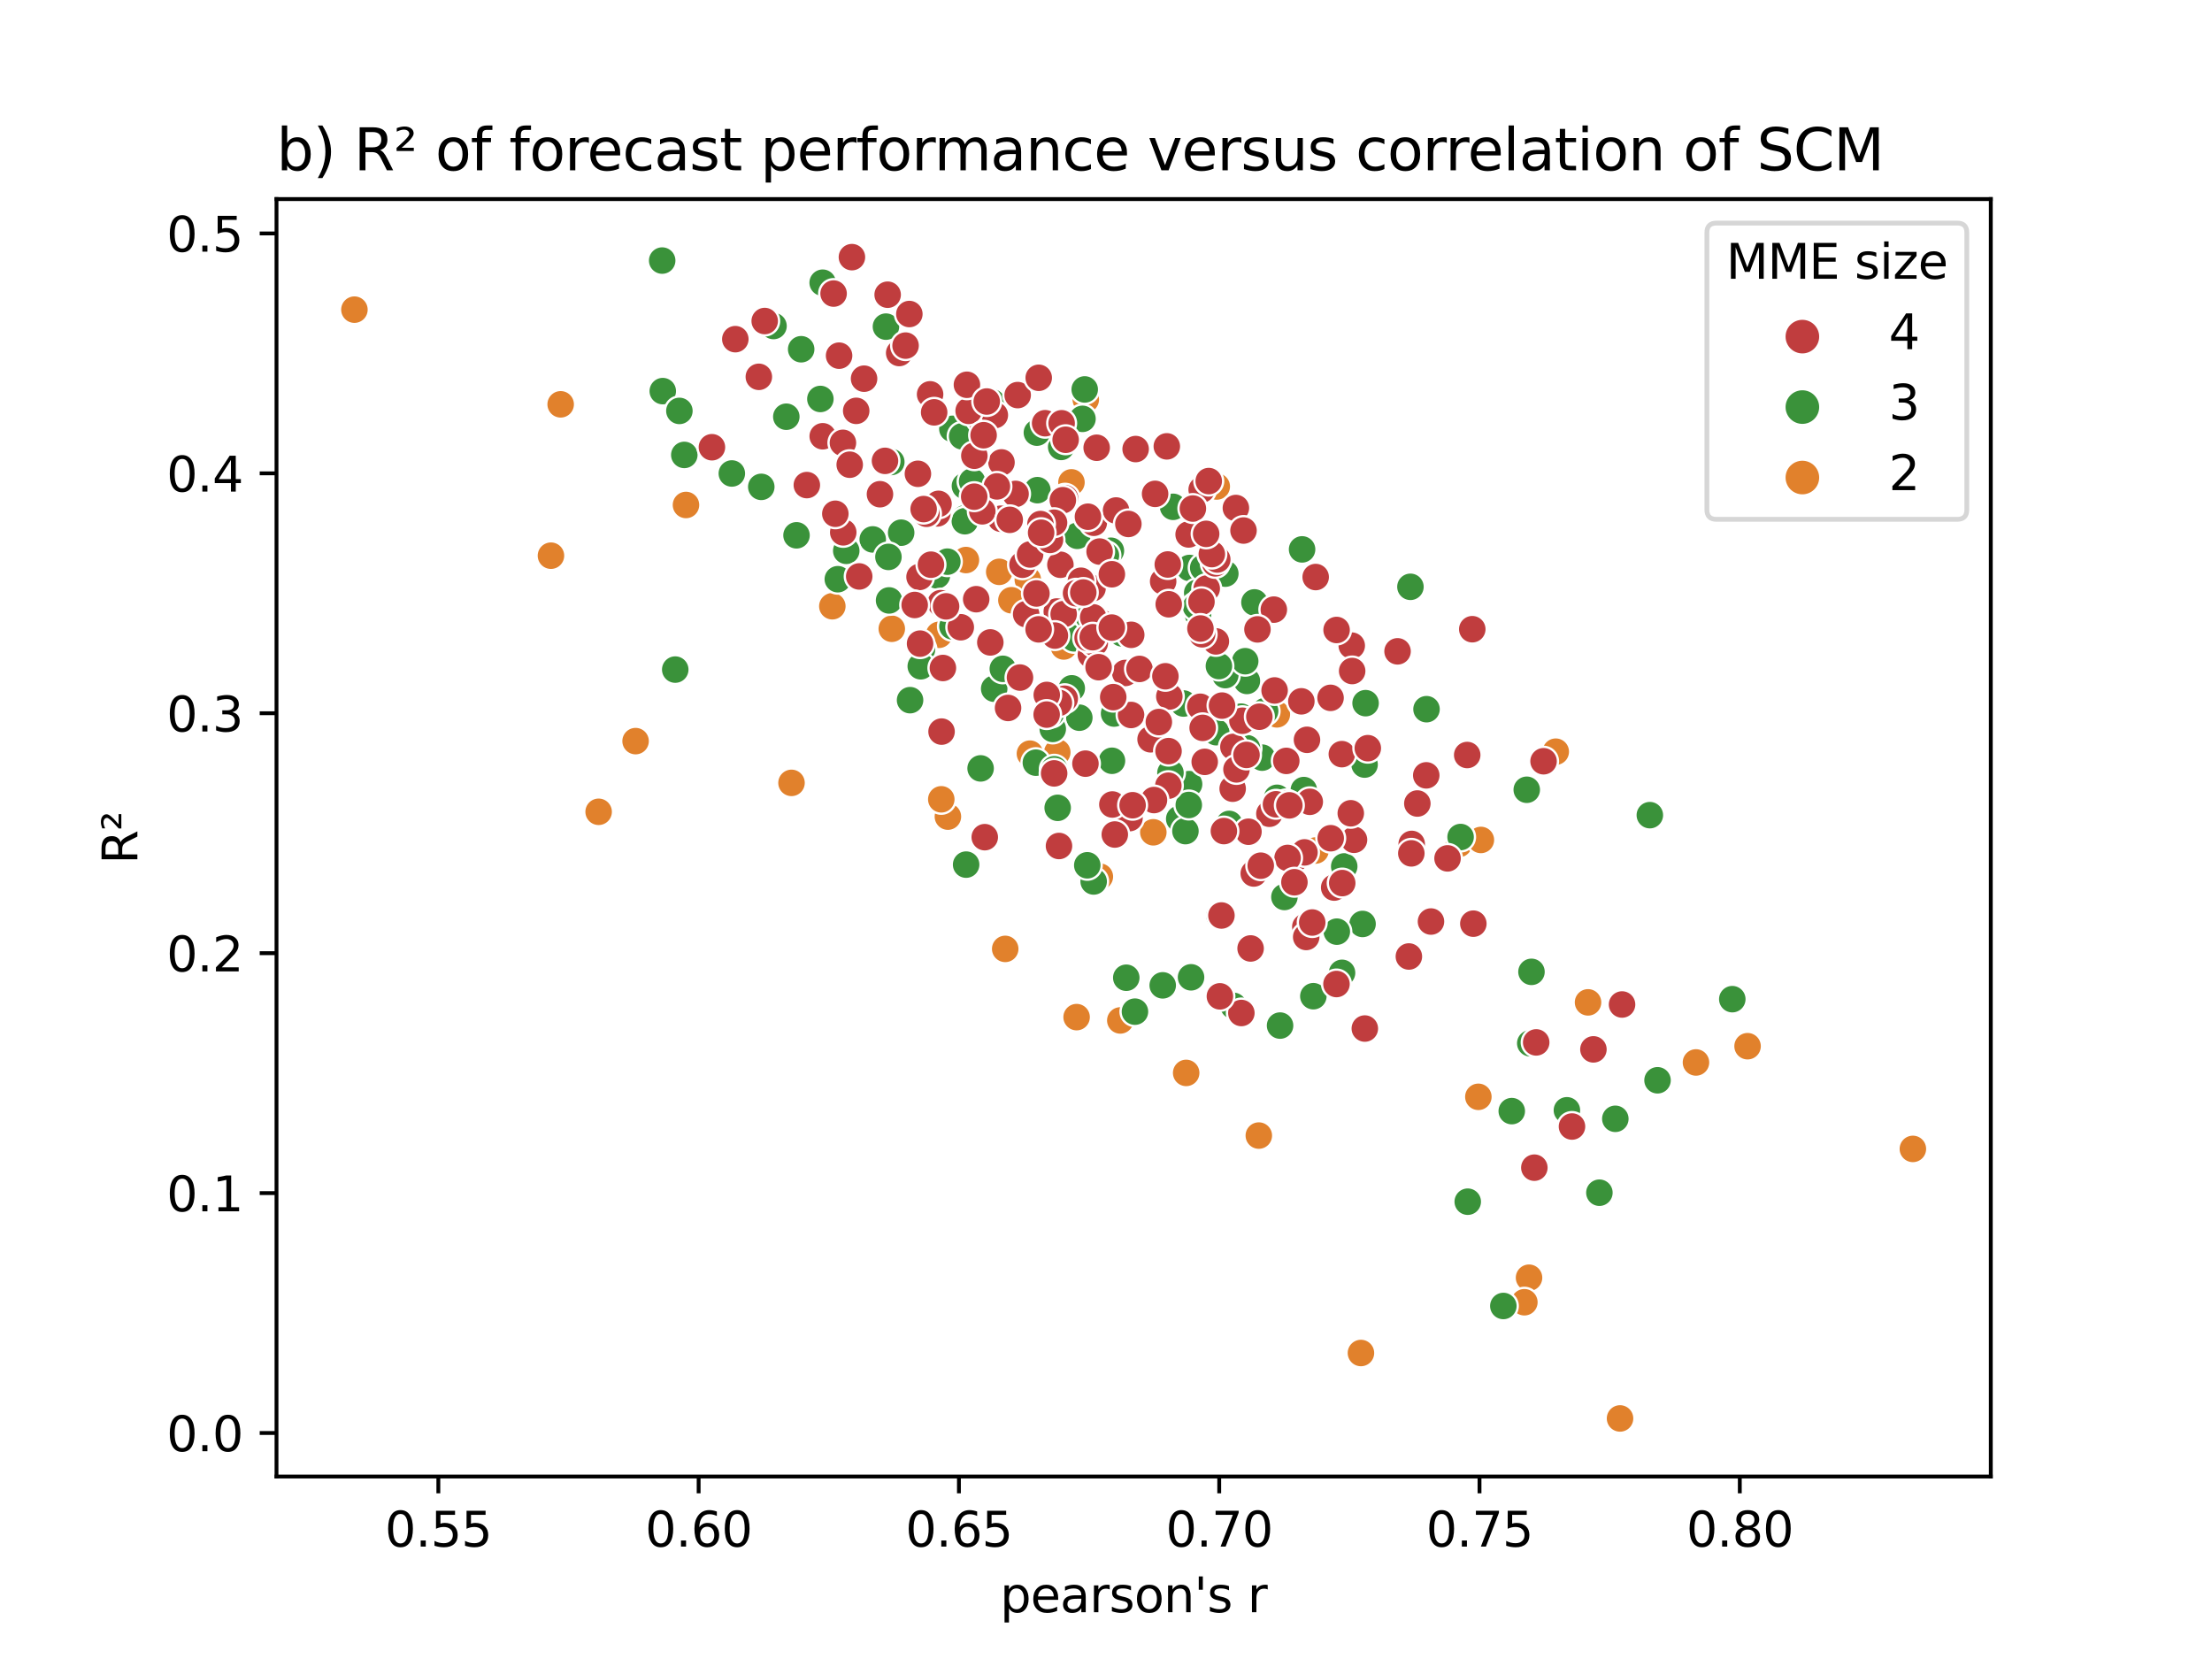 <?xml version="1.0" encoding="utf-8" standalone="no"?>
<!DOCTYPE svg PUBLIC "-//W3C//DTD SVG 1.1//EN"
  "http://www.w3.org/Graphics/SVG/1.1/DTD/svg11.dtd">
<svg xmlns:xlink="http://www.w3.org/1999/xlink" width="460.8pt" height="345.6pt" viewBox="0 0 460.8 345.6" xmlns="http://www.w3.org/2000/svg" version="1.1">
 <defs>
  <style type="text/css">*{stroke-linejoin: round; stroke-linecap: butt}</style>
 </defs>
 <g id="figure_1">
  <g id="patch_1">
   <path d="M 0 345.6 
L 460.8 345.6 
L 460.8 0 
L 0 0 
z
" style="fill: #ffffff"/>
  </g>
  <g id="axes_1">
   <g id="patch_2">
    <path d="M 57.6 307.584 
L 414.72 307.584 
L 414.72 41.472 
L 57.6 41.472 
z
" style="fill: #ffffff"/>
   </g>
   <g id="PathCollection_1">
    <defs>
     <path id="C0_0_38581dcbf8" d="M 0 3 
C 0.796 3 1.559 2.684 2.121 2.121 
C 2.684 1.559 3 0.796 3 -0 
C 3 -0.796 2.684 -1.559 2.121 -2.121 
C 1.559 -2.684 0.796 -3 0 -3 
C -0.796 -3 -1.559 -2.684 -2.121 -2.121 
C -2.684 -1.559 -3 -0.796 -3 0 
C -3 0.796 -2.684 1.559 -2.121 2.121 
C -1.559 2.684 -0.796 3 0 3 
z
"/>
    </defs>
    <g clip-path="url(#p160b6ee3c7)">
     <use xlink:href="#C0_0_38581dcbf8" x="318.526" y="266.172" style="fill: #e1812c; stroke: #ffffff; stroke-width: 0.48"/>
    </g>
    <g clip-path="url(#p160b6ee3c7)">
     <use xlink:href="#C0_0_38581dcbf8" x="142.903" y="105.196" style="fill: #e1812c; stroke: #ffffff; stroke-width: 0.48"/>
    </g>
    <g clip-path="url(#p160b6ee3c7)">
     <use xlink:href="#C0_0_38581dcbf8" x="229.121" y="182.619" style="fill: #e1812c; stroke: #ffffff; stroke-width: 0.48"/>
    </g>
    <g clip-path="url(#p160b6ee3c7)">
     <use xlink:href="#C0_0_38581dcbf8" x="337.483" y="295.488" style="fill: #e1812c; stroke: #ffffff; stroke-width: 0.48"/>
    </g>
    <g clip-path="url(#p160b6ee3c7)">
     <use xlink:href="#C0_0_38581dcbf8" x="364.052" y="217.943" style="fill: #e1812c; stroke: #ffffff; stroke-width: 0.48"/>
    </g>
    <g clip-path="url(#p160b6ee3c7)">
     <use xlink:href="#C0_0_38581dcbf8" x="197.465" y="170.115" style="fill: #e1812c; stroke: #ffffff; stroke-width: 0.48"/>
    </g>
    <g clip-path="url(#p160b6ee3c7)">
     <use xlink:href="#C0_0_38581dcbf8" x="124.707" y="169.112" style="fill: #e1812c; stroke: #ffffff; stroke-width: 0.48"/>
    </g>
    <g clip-path="url(#p160b6ee3c7)">
     <use xlink:href="#C0_0_38581dcbf8" x="164.886" y="163.087" style="fill: #e1812c; stroke: #ffffff; stroke-width: 0.48"/>
    </g>
    <g clip-path="url(#p160b6ee3c7)">
     <use xlink:href="#C0_0_38581dcbf8" x="262.235" y="236.561" style="fill: #e1812c; stroke: #ffffff; stroke-width: 0.48"/>
    </g>
    <g clip-path="url(#p160b6ee3c7)">
     <use xlink:href="#C0_0_38581dcbf8" x="114.774" y="115.76" style="fill: #e1812c; stroke: #ffffff; stroke-width: 0.48"/>
    </g>
    <g clip-path="url(#p160b6ee3c7)">
     <use xlink:href="#C0_0_38581dcbf8" x="303.893" y="175.844" style="fill: #e1812c; stroke: #ffffff; stroke-width: 0.48"/>
    </g>
    <g clip-path="url(#p160b6ee3c7)">
     <use xlink:href="#C0_0_38581dcbf8" x="283.509" y="281.856" style="fill: #e1812c; stroke: #ffffff; stroke-width: 0.48"/>
    </g>
    <g clip-path="url(#p160b6ee3c7)">
     <use xlink:href="#C0_0_38581dcbf8" x="353.303" y="221.328" style="fill: #e1812c; stroke: #ffffff; stroke-width: 0.48"/>
    </g>
    <g clip-path="url(#p160b6ee3c7)">
     <use xlink:href="#C0_0_38581dcbf8" x="324.093" y="156.59" style="fill: #e1812c; stroke: #ffffff; stroke-width: 0.48"/>
    </g>
    <g clip-path="url(#p160b6ee3c7)">
     <use xlink:href="#C0_0_38581dcbf8" x="240.259" y="173.383" style="fill: #e1812c; stroke: #ffffff; stroke-width: 0.48"/>
    </g>
    <g clip-path="url(#p160b6ee3c7)">
     <use xlink:href="#C0_0_38581dcbf8" x="196.087" y="166.512" style="fill: #e1812c; stroke: #ffffff; stroke-width: 0.48"/>
    </g>
    <g clip-path="url(#p160b6ee3c7)">
     <use xlink:href="#C0_0_38581dcbf8" x="398.487" y="239.338" style="fill: #e1812c; stroke: #ffffff; stroke-width: 0.48"/>
    </g>
    <g clip-path="url(#p160b6ee3c7)">
     <use xlink:href="#C0_0_38581dcbf8" x="173.391" y="126.292" style="fill: #e1812c; stroke: #ffffff; stroke-width: 0.48"/>
    </g>
    <g clip-path="url(#p160b6ee3c7)">
     <use xlink:href="#C0_0_38581dcbf8" x="214.552" y="157.003" style="fill: #e1812c; stroke: #ffffff; stroke-width: 0.48"/>
    </g>
    <g clip-path="url(#p160b6ee3c7)">
     <use xlink:href="#C0_0_38581dcbf8" x="226.189" y="83.232" style="fill: #e1812c; stroke: #ffffff; stroke-width: 0.48"/>
    </g>
    <g clip-path="url(#p160b6ee3c7)">
     <use xlink:href="#C0_0_38581dcbf8" x="73.833" y="64.506" style="fill: #e1812c; stroke: #ffffff; stroke-width: 0.48"/>
    </g>
    <g clip-path="url(#p160b6ee3c7)">
     <use xlink:href="#C0_0_38581dcbf8" x="208.156" y="119.126" style="fill: #e1812c; stroke: #ffffff; stroke-width: 0.48"/>
    </g>
    <g clip-path="url(#p160b6ee3c7)">
     <use xlink:href="#C0_0_38581dcbf8" x="116.797" y="84.23" style="fill: #e1812c; stroke: #ffffff; stroke-width: 0.48"/>
    </g>
    <g clip-path="url(#p160b6ee3c7)">
     <use xlink:href="#C0_0_38581dcbf8" x="265.993" y="148.814" style="fill: #e1812c; stroke: #ffffff; stroke-width: 0.48"/>
    </g>
    <g clip-path="url(#p160b6ee3c7)">
     <use xlink:href="#C0_0_38581dcbf8" x="233.379" y="212.575" style="fill: #e1812c; stroke: #ffffff; stroke-width: 0.48"/>
    </g>
    <g clip-path="url(#p160b6ee3c7)">
     <use xlink:href="#C0_0_38581dcbf8" x="195.608" y="132.243" style="fill: #e1812c; stroke: #ffffff; stroke-width: 0.48"/>
    </g>
    <g clip-path="url(#p160b6ee3c7)">
     <use xlink:href="#C0_0_38581dcbf8" x="253.475" y="101.344" style="fill: #e1812c; stroke: #ffffff; stroke-width: 0.48"/>
    </g>
    <g clip-path="url(#p160b6ee3c7)">
     <use xlink:href="#C0_0_38581dcbf8" x="221.605" y="134.673" style="fill: #e1812c; stroke: #ffffff; stroke-width: 0.48"/>
    </g>
    <g clip-path="url(#p160b6ee3c7)">
     <use xlink:href="#C0_0_38581dcbf8" x="201.223" y="116.667" style="fill: #e1812c; stroke: #ffffff; stroke-width: 0.48"/>
    </g>
    <g clip-path="url(#p160b6ee3c7)">
     <use xlink:href="#C0_0_38581dcbf8" x="251.772" y="148.607" style="fill: #e1812c; stroke: #ffffff; stroke-width: 0.48"/>
    </g>
    <g clip-path="url(#p160b6ee3c7)">
     <use xlink:href="#C0_0_38581dcbf8" x="307.97" y="228.489" style="fill: #e1812c; stroke: #ffffff; stroke-width: 0.48"/>
    </g>
    <g clip-path="url(#p160b6ee3c7)">
     <use xlink:href="#C0_0_38581dcbf8" x="209.404" y="197.673" style="fill: #e1812c; stroke: #ffffff; stroke-width: 0.48"/>
    </g>
    <g clip-path="url(#p160b6ee3c7)">
     <use xlink:href="#C0_0_38581dcbf8" x="247.102" y="223.507" style="fill: #e1812c; stroke: #ffffff; stroke-width: 0.48"/>
    </g>
    <g clip-path="url(#p160b6ee3c7)">
     <use xlink:href="#C0_0_38581dcbf8" x="224.278" y="211.886" style="fill: #e1812c; stroke: #ffffff; stroke-width: 0.48"/>
    </g>
    <g clip-path="url(#p160b6ee3c7)">
     <use xlink:href="#C0_0_38581dcbf8" x="317.555" y="271.281" style="fill: #e1812c; stroke: #ffffff; stroke-width: 0.48"/>
    </g>
    <g clip-path="url(#p160b6ee3c7)">
     <use xlink:href="#C0_0_38581dcbf8" x="214.113" y="120.758" style="fill: #e1812c; stroke: #ffffff; stroke-width: 0.48"/>
    </g>
    <g clip-path="url(#p160b6ee3c7)">
     <use xlink:href="#C0_0_38581dcbf8" x="185.775" y="130.985" style="fill: #e1812c; stroke: #ffffff; stroke-width: 0.48"/>
    </g>
    <g clip-path="url(#p160b6ee3c7)">
     <use xlink:href="#C0_0_38581dcbf8" x="210.692" y="125.043" style="fill: #e1812c; stroke: #ffffff; stroke-width: 0.48"/>
    </g>
    <g clip-path="url(#p160b6ee3c7)">
     <use xlink:href="#C0_0_38581dcbf8" x="330.817" y="208.812" style="fill: #e1812c; stroke: #ffffff; stroke-width: 0.48"/>
    </g>
    <g clip-path="url(#p160b6ee3c7)">
     <use xlink:href="#C0_0_38581dcbf8" x="201.423" y="101.58" style="fill: #e1812c; stroke: #ffffff; stroke-width: 0.48"/>
    </g>
    <g clip-path="url(#p160b6ee3c7)">
     <use xlink:href="#C0_0_38581dcbf8" x="223.205" y="100.483" style="fill: #e1812c; stroke: #ffffff; stroke-width: 0.48"/>
    </g>
    <g clip-path="url(#p160b6ee3c7)">
     <use xlink:href="#C0_0_38581dcbf8" x="308.496" y="174.977" style="fill: #e1812c; stroke: #ffffff; stroke-width: 0.48"/>
    </g>
    <g clip-path="url(#p160b6ee3c7)">
     <use xlink:href="#C0_0_38581dcbf8" x="132.405" y="154.389" style="fill: #e1812c; stroke: #ffffff; stroke-width: 0.48"/>
    </g>
    <g clip-path="url(#p160b6ee3c7)">
     <use xlink:href="#C0_0_38581dcbf8" x="274.057" y="177.179" style="fill: #e1812c; stroke: #ffffff; stroke-width: 0.48"/>
    </g>
    <g clip-path="url(#p160b6ee3c7)">
     <use xlink:href="#C0_0_38581dcbf8" x="220.252" y="156.72" style="fill: #e1812c; stroke: #ffffff; stroke-width: 0.48"/>
    </g>
    <g clip-path="url(#p160b6ee3c7)">
     <use xlink:href="#C0_0_38581dcbf8" x="192.068" y="135.31" style="fill: #3a923a; stroke: #ffffff; stroke-width: 0.48"/>
    </g>
    <g clip-path="url(#p160b6ee3c7)">
     <use xlink:href="#C0_0_38581dcbf8" x="283.847" y="192.479" style="fill: #3a923a; stroke: #ffffff; stroke-width: 0.48"/>
    </g>
    <g clip-path="url(#p160b6ee3c7)">
     <use xlink:href="#C0_0_38581dcbf8" x="313.173" y="272.06" style="fill: #3a923a; stroke: #ffffff; stroke-width: 0.48"/>
    </g>
    <g clip-path="url(#p160b6ee3c7)">
     <use xlink:href="#C0_0_38581dcbf8" x="345.294" y="225.043" style="fill: #3a923a; stroke: #ffffff; stroke-width: 0.48"/>
    </g>
    <g clip-path="url(#p160b6ee3c7)">
     <use xlink:href="#C0_0_38581dcbf8" x="280.028" y="180.49" style="fill: #3a923a; stroke: #ffffff; stroke-width: 0.48"/>
    </g>
    <g clip-path="url(#p160b6ee3c7)">
     <use xlink:href="#C0_0_38581dcbf8" x="227.831" y="183.625" style="fill: #3a923a; stroke: #ffffff; stroke-width: 0.48"/>
    </g>
    <g clip-path="url(#p160b6ee3c7)">
     <use xlink:href="#C0_0_38581dcbf8" x="226.5" y="180.256" style="fill: #3a923a; stroke: #ffffff; stroke-width: 0.48"/>
    </g>
    <g clip-path="url(#p160b6ee3c7)">
     <use xlink:href="#C0_0_38581dcbf8" x="326.416" y="231.294" style="fill: #3a923a; stroke: #ffffff; stroke-width: 0.48"/>
    </g>
    <g clip-path="url(#p160b6ee3c7)">
     <use xlink:href="#C0_0_38581dcbf8" x="181.805" y="112.37" style="fill: #3a923a; stroke: #ffffff; stroke-width: 0.48"/>
    </g>
    <g clip-path="url(#p160b6ee3c7)">
     <use xlink:href="#C0_0_38581dcbf8" x="231.646" y="158.483" style="fill: #3a923a; stroke: #ffffff; stroke-width: 0.48"/>
    </g>
    <g clip-path="url(#p160b6ee3c7)">
     <use xlink:href="#C0_0_38581dcbf8" x="244.382" y="105.581" style="fill: #3a923a; stroke: #ffffff; stroke-width: 0.48"/>
    </g>
    <g clip-path="url(#p160b6ee3c7)">
     <use xlink:href="#C0_0_38581dcbf8" x="138.067" y="81.477" style="fill: #3a923a; stroke: #ffffff; stroke-width: 0.48"/>
    </g>
    <g clip-path="url(#p160b6ee3c7)">
     <use xlink:href="#C0_0_38581dcbf8" x="158.589" y="101.424" style="fill: #3a923a; stroke: #ffffff; stroke-width: 0.48"/>
    </g>
    <g clip-path="url(#p160b6ee3c7)">
     <use xlink:href="#C0_0_38581dcbf8" x="141.529" y="85.6" style="fill: #3a923a; stroke: #ffffff; stroke-width: 0.48"/>
    </g>
    <g clip-path="url(#p160b6ee3c7)">
     <use xlink:href="#C0_0_38581dcbf8" x="223.71" y="132.975" style="fill: #3a923a; stroke: #ffffff; stroke-width: 0.48"/>
    </g>
    <g clip-path="url(#p160b6ee3c7)">
     <use xlink:href="#C0_0_38581dcbf8" x="266.661" y="213.647" style="fill: #3a923a; stroke: #ffffff; stroke-width: 0.48"/>
    </g>
    <g clip-path="url(#p160b6ee3c7)">
     <use xlink:href="#C0_0_38581dcbf8" x="262.927" y="157.83" style="fill: #3a923a; stroke: #ffffff; stroke-width: 0.48"/>
    </g>
    <g clip-path="url(#p160b6ee3c7)">
     <use xlink:href="#C0_0_38581dcbf8" x="226.687" y="128.316" style="fill: #3a923a; stroke: #ffffff; stroke-width: 0.48"/>
    </g>
    <g clip-path="url(#p160b6ee3c7)">
     <use xlink:href="#C0_0_38581dcbf8" x="191.811" y="138.8" style="fill: #3a923a; stroke: #ffffff; stroke-width: 0.48"/>
    </g>
    <g clip-path="url(#p160b6ee3c7)">
     <use xlink:href="#C0_0_38581dcbf8" x="198.41" y="130.482" style="fill: #3a923a; stroke: #ffffff; stroke-width: 0.48"/>
    </g>
    <g clip-path="url(#p160b6ee3c7)">
     <use xlink:href="#C0_0_38581dcbf8" x="247.709" y="163.349" style="fill: #3a923a; stroke: #ffffff; stroke-width: 0.48"/>
    </g>
    <g clip-path="url(#p160b6ee3c7)">
     <use xlink:href="#C0_0_38581dcbf8" x="336.502" y="233.069" style="fill: #3a923a; stroke: #ffffff; stroke-width: 0.48"/>
    </g>
    <g clip-path="url(#p160b6ee3c7)">
     <use xlink:href="#C0_0_38581dcbf8" x="248.117" y="203.592" style="fill: #3a923a; stroke: #ffffff; stroke-width: 0.48"/>
    </g>
    <g clip-path="url(#p160b6ee3c7)">
     <use xlink:href="#C0_0_38581dcbf8" x="236.431" y="210.745" style="fill: #3a923a; stroke: #ffffff; stroke-width: 0.48"/>
    </g>
    <g clip-path="url(#p160b6ee3c7)">
     <use xlink:href="#C0_0_38581dcbf8" x="242.215" y="205.265" style="fill: #3a923a; stroke: #ffffff; stroke-width: 0.48"/>
    </g>
    <g clip-path="url(#p160b6ee3c7)">
     <use xlink:href="#C0_0_38581dcbf8" x="305.758" y="250.334" style="fill: #3a923a; stroke: #ffffff; stroke-width: 0.48"/>
    </g>
    <g clip-path="url(#p160b6ee3c7)">
     <use xlink:href="#C0_0_38581dcbf8" x="258.543" y="149.293" style="fill: #3a923a; stroke: #ffffff; stroke-width: 0.48"/>
    </g>
    <g clip-path="url(#p160b6ee3c7)">
     <use xlink:href="#C0_0_38581dcbf8" x="224.845" y="149.51" style="fill: #3a923a; stroke: #ffffff; stroke-width: 0.48"/>
    </g>
    <g clip-path="url(#p160b6ee3c7)">
     <use xlink:href="#C0_0_38581dcbf8" x="246.544" y="146.554" style="fill: #3a923a; stroke: #ffffff; stroke-width: 0.48"/>
    </g>
    <g clip-path="url(#p160b6ee3c7)">
     <use xlink:href="#C0_0_38581dcbf8" x="319.035" y="202.455" style="fill: #3a923a; stroke: #ffffff; stroke-width: 0.48"/>
    </g>
    <g clip-path="url(#p160b6ee3c7)">
     <use xlink:href="#C0_0_38581dcbf8" x="174.532" y="120.66" style="fill: #3a923a; stroke: #ffffff; stroke-width: 0.48"/>
    </g>
    <g clip-path="url(#p160b6ee3c7)">
     <use xlink:href="#C0_0_38581dcbf8" x="195.185" y="119.857" style="fill: #3a923a; stroke: #ffffff; stroke-width: 0.48"/>
    </g>
    <g clip-path="url(#p160b6ee3c7)">
     <use xlink:href="#C0_0_38581dcbf8" x="256.065" y="171.637" style="fill: #3a923a; stroke: #ffffff; stroke-width: 0.48"/>
    </g>
    <g clip-path="url(#p160b6ee3c7)">
     <use xlink:href="#C0_0_38581dcbf8" x="140.666" y="139.487" style="fill: #3a923a; stroke: #ffffff; stroke-width: 0.48"/>
    </g>
    <g clip-path="url(#p160b6ee3c7)">
     <use xlink:href="#C0_0_38581dcbf8" x="220.333" y="168.286" style="fill: #3a923a; stroke: #ffffff; stroke-width: 0.48"/>
    </g>
    <g clip-path="url(#p160b6ee3c7)">
     <use xlink:href="#C0_0_38581dcbf8" x="215.791" y="158.878" style="fill: #3a923a; stroke: #ffffff; stroke-width: 0.48"/>
    </g>
    <g clip-path="url(#p160b6ee3c7)">
     <use xlink:href="#C0_0_38581dcbf8" x="197.352" y="117.005" style="fill: #3a923a; stroke: #ffffff; stroke-width: 0.48"/>
    </g>
    <g clip-path="url(#p160b6ee3c7)">
     <use xlink:href="#C0_0_38581dcbf8" x="204.279" y="160.071" style="fill: #3a923a; stroke: #ffffff; stroke-width: 0.48"/>
    </g>
    <g clip-path="url(#p160b6ee3c7)">
     <use xlink:href="#C0_0_38581dcbf8" x="231.422" y="114.732" style="fill: #3a923a; stroke: #ffffff; stroke-width: 0.48"/>
    </g>
    <g clip-path="url(#p160b6ee3c7)">
     <use xlink:href="#C0_0_38581dcbf8" x="170.9" y="83.113" style="fill: #3a923a; stroke: #ffffff; stroke-width: 0.48"/>
    </g>
    <g clip-path="url(#p160b6ee3c7)">
     <use xlink:href="#C0_0_38581dcbf8" x="187.73" y="110.969" style="fill: #3a923a; stroke: #ffffff; stroke-width: 0.48"/>
    </g>
    <g clip-path="url(#p160b6ee3c7)">
     <use xlink:href="#C0_0_38581dcbf8" x="142.552" y="94.769" style="fill: #3a923a; stroke: #ffffff; stroke-width: 0.48"/>
    </g>
    <g clip-path="url(#p160b6ee3c7)">
     <use xlink:href="#C0_0_38581dcbf8" x="259.751" y="141.855" style="fill: #3a923a; stroke: #ffffff; stroke-width: 0.48"/>
    </g>
    <g clip-path="url(#p160b6ee3c7)">
     <use xlink:href="#C0_0_38581dcbf8" x="273.594" y="207.529" style="fill: #3a923a; stroke: #ffffff; stroke-width: 0.48"/>
    </g>
    <g clip-path="url(#p160b6ee3c7)">
     <use xlink:href="#C0_0_38581dcbf8" x="284.268" y="159.274" style="fill: #3a923a; stroke: #ffffff; stroke-width: 0.48"/>
    </g>
    <g clip-path="url(#p160b6ee3c7)">
     <use xlink:href="#C0_0_38581dcbf8" x="293.82" y="122.245" style="fill: #3a923a; stroke: #ffffff; stroke-width: 0.48"/>
    </g>
    <g clip-path="url(#p160b6ee3c7)">
     <use xlink:href="#C0_0_38581dcbf8" x="255.252" y="140.638" style="fill: #3a923a; stroke: #ffffff; stroke-width: 0.48"/>
    </g>
    <g clip-path="url(#p160b6ee3c7)">
     <use xlink:href="#C0_0_38581dcbf8" x="233.734" y="131.945" style="fill: #3a923a; stroke: #ffffff; stroke-width: 0.48"/>
    </g>
    <g clip-path="url(#p160b6ee3c7)">
     <use xlink:href="#C0_0_38581dcbf8" x="318.051" y="164.523" style="fill: #3a923a; stroke: #ffffff; stroke-width: 0.48"/>
    </g>
    <g clip-path="url(#p160b6ee3c7)">
     <use xlink:href="#C0_0_38581dcbf8" x="314.928" y="231.466" style="fill: #3a923a; stroke: #ffffff; stroke-width: 0.48"/>
    </g>
    <g clip-path="url(#p160b6ee3c7)">
     <use xlink:href="#C0_0_38581dcbf8" x="272.335" y="194.474" style="fill: #3a923a; stroke: #ffffff; stroke-width: 0.48"/>
    </g>
    <g clip-path="url(#p160b6ee3c7)">
     <use xlink:href="#C0_0_38581dcbf8" x="256.957" y="209.536" style="fill: #3a923a; stroke: #ffffff; stroke-width: 0.48"/>
    </g>
    <g clip-path="url(#p160b6ee3c7)">
     <use xlink:href="#C0_0_38581dcbf8" x="234.624" y="203.68" style="fill: #3a923a; stroke: #ffffff; stroke-width: 0.48"/>
    </g>
    <g clip-path="url(#p160b6ee3c7)">
     <use xlink:href="#C0_0_38581dcbf8" x="333.184" y="248.461" style="fill: #3a923a; stroke: #ffffff; stroke-width: 0.48"/>
    </g>
    <g clip-path="url(#p160b6ee3c7)">
     <use xlink:href="#C0_0_38581dcbf8" x="297.17" y="147.738" style="fill: #3a923a; stroke: #ffffff; stroke-width: 0.48"/>
    </g>
    <g clip-path="url(#p160b6ee3c7)">
     <use xlink:href="#C0_0_38581dcbf8" x="259.779" y="155.863" style="fill: #3a923a; stroke: #ffffff; stroke-width: 0.48"/>
    </g>
    <g clip-path="url(#p160b6ee3c7)">
     <use xlink:href="#C0_0_38581dcbf8" x="253.361" y="152.532" style="fill: #3a923a; stroke: #ffffff; stroke-width: 0.48"/>
    </g>
    <g clip-path="url(#p160b6ee3c7)">
     <use xlink:href="#C0_0_38581dcbf8" x="360.869" y="208.144" style="fill: #3a923a; stroke: #ffffff; stroke-width: 0.48"/>
    </g>
    <g clip-path="url(#p160b6ee3c7)">
     <use xlink:href="#C0_0_38581dcbf8" x="255.258" y="119.498" style="fill: #3a923a; stroke: #ffffff; stroke-width: 0.48"/>
    </g>
    <g clip-path="url(#p160b6ee3c7)">
     <use xlink:href="#C0_0_38581dcbf8" x="247.795" y="118.32" style="fill: #3a923a; stroke: #ffffff; stroke-width: 0.48"/>
    </g>
    <g clip-path="url(#p160b6ee3c7)">
     <use xlink:href="#C0_0_38581dcbf8" x="343.692" y="169.811" style="fill: #3a923a; stroke: #ffffff; stroke-width: 0.48"/>
    </g>
    <g clip-path="url(#p160b6ee3c7)">
     <use xlink:href="#C0_0_38581dcbf8" x="189.583" y="145.858" style="fill: #3a923a; stroke: #ffffff; stroke-width: 0.48"/>
    </g>
    <g clip-path="url(#p160b6ee3c7)">
     <use xlink:href="#C0_0_38581dcbf8" x="304.268" y="174.369" style="fill: #3a923a; stroke: #ffffff; stroke-width: 0.48"/>
    </g>
    <g clip-path="url(#p160b6ee3c7)">
     <use xlink:href="#C0_0_38581dcbf8" x="271.609" y="164.586" style="fill: #3a923a; stroke: #ffffff; stroke-width: 0.48"/>
    </g>
    <g clip-path="url(#p160b6ee3c7)">
     <use xlink:href="#C0_0_38581dcbf8" x="207.107" y="143.474" style="fill: #3a923a; stroke: #ffffff; stroke-width: 0.48"/>
    </g>
    <g clip-path="url(#p160b6ee3c7)">
     <use xlink:href="#C0_0_38581dcbf8" x="198.396" y="89.333" style="fill: #3a923a; stroke: #ffffff; stroke-width: 0.48"/>
    </g>
    <g clip-path="url(#p160b6ee3c7)">
     <use xlink:href="#C0_0_38581dcbf8" x="166.899" y="72.754" style="fill: #3a923a; stroke: #ffffff; stroke-width: 0.48"/>
    </g>
    <g clip-path="url(#p160b6ee3c7)">
     <use xlink:href="#C0_0_38581dcbf8" x="201.051" y="107.959" style="fill: #3a923a; stroke: #ffffff; stroke-width: 0.48"/>
    </g>
    <g clip-path="url(#p160b6ee3c7)">
     <use xlink:href="#C0_0_38581dcbf8" x="163.804" y="86.81" style="fill: #3a923a; stroke: #ffffff; stroke-width: 0.48"/>
    </g>
    <g clip-path="url(#p160b6ee3c7)">
     <use xlink:href="#C0_0_38581dcbf8" x="230.385" y="115.725" style="fill: #3a923a; stroke: #ffffff; stroke-width: 0.48"/>
    </g>
    <g clip-path="url(#p160b6ee3c7)">
     <use xlink:href="#C0_0_38581dcbf8" x="249.571" y="128.058" style="fill: #3a923a; stroke: #ffffff; stroke-width: 0.48"/>
    </g>
    <g clip-path="url(#p160b6ee3c7)">
     <use xlink:href="#C0_0_38581dcbf8" x="165.93" y="111.516" style="fill: #3a923a; stroke: #ffffff; stroke-width: 0.48"/>
    </g>
    <g clip-path="url(#p160b6ee3c7)">
     <use xlink:href="#C0_0_38581dcbf8" x="223.27" y="143.39" style="fill: #3a923a; stroke: #ffffff; stroke-width: 0.48"/>
    </g>
    <g clip-path="url(#p160b6ee3c7)">
     <use xlink:href="#C0_0_38581dcbf8" x="185.209" y="125.079" style="fill: #3a923a; stroke: #ffffff; stroke-width: 0.48"/>
    </g>
    <g clip-path="url(#p160b6ee3c7)">
     <use xlink:href="#C0_0_38581dcbf8" x="266.034" y="166.196" style="fill: #3a923a; stroke: #ffffff; stroke-width: 0.48"/>
    </g>
    <g clip-path="url(#p160b6ee3c7)">
     <use xlink:href="#C0_0_38581dcbf8" x="171.378" y="58.894" style="fill: #3a923a; stroke: #ffffff; stroke-width: 0.48"/>
    </g>
    <g clip-path="url(#p160b6ee3c7)">
     <use xlink:href="#C0_0_38581dcbf8" x="206.707" y="83.832" style="fill: #3a923a; stroke: #ffffff; stroke-width: 0.48"/>
    </g>
    <g clip-path="url(#p160b6ee3c7)">
     <use xlink:href="#C0_0_38581dcbf8" x="184.559" y="68.044" style="fill: #3a923a; stroke: #ffffff; stroke-width: 0.48"/>
    </g>
    <g clip-path="url(#p160b6ee3c7)">
     <use xlink:href="#C0_0_38581dcbf8" x="274.333" y="119.994" style="fill: #3a923a; stroke: #ffffff; stroke-width: 0.48"/>
    </g>
    <g clip-path="url(#p160b6ee3c7)">
     <use xlink:href="#C0_0_38581dcbf8" x="161.137" y="67.916" style="fill: #3a923a; stroke: #ffffff; stroke-width: 0.48"/>
    </g>
    <g clip-path="url(#p160b6ee3c7)">
     <use xlink:href="#C0_0_38581dcbf8" x="137.945" y="54.282" style="fill: #3a923a; stroke: #ffffff; stroke-width: 0.48"/>
    </g>
    <g clip-path="url(#p160b6ee3c7)">
     <use xlink:href="#C0_0_38581dcbf8" x="216.107" y="102.11" style="fill: #3a923a; stroke: #ffffff; stroke-width: 0.48"/>
    </g>
    <g clip-path="url(#p160b6ee3c7)">
     <use xlink:href="#C0_0_38581dcbf8" x="152.453" y="98.633" style="fill: #3a923a; stroke: #ffffff; stroke-width: 0.48"/>
    </g>
    <g clip-path="url(#p160b6ee3c7)">
     <use xlink:href="#C0_0_38581dcbf8" x="249.402" y="123.481" style="fill: #3a923a; stroke: #ffffff; stroke-width: 0.48"/>
    </g>
    <g clip-path="url(#p160b6ee3c7)">
     <use xlink:href="#C0_0_38581dcbf8" x="201.014" y="101.242" style="fill: #3a923a; stroke: #ffffff; stroke-width: 0.48"/>
    </g>
    <g clip-path="url(#p160b6ee3c7)">
     <use xlink:href="#C0_0_38581dcbf8" x="245.653" y="170.596" style="fill: #3a923a; stroke: #ffffff; stroke-width: 0.48"/>
    </g>
    <g clip-path="url(#p160b6ee3c7)">
     <use xlink:href="#C0_0_38581dcbf8" x="232.086" y="148.643" style="fill: #3a923a; stroke: #ffffff; stroke-width: 0.48"/>
    </g>
    <g clip-path="url(#p160b6ee3c7)">
     <use xlink:href="#C0_0_38581dcbf8" x="234.029" y="171.054" style="fill: #3a923a; stroke: #ffffff; stroke-width: 0.48"/>
    </g>
    <g clip-path="url(#p160b6ee3c7)">
     <use xlink:href="#C0_0_38581dcbf8" x="219.627" y="160.25" style="fill: #3a923a; stroke: #ffffff; stroke-width: 0.48"/>
    </g>
    <g clip-path="url(#p160b6ee3c7)">
     <use xlink:href="#C0_0_38581dcbf8" x="267.569" y="186.858" style="fill: #3a923a; stroke: #ffffff; stroke-width: 0.48"/>
    </g>
    <g clip-path="url(#p160b6ee3c7)">
     <use xlink:href="#C0_0_38581dcbf8" x="221.065" y="93.105" style="fill: #3a923a; stroke: #ffffff; stroke-width: 0.48"/>
    </g>
    <g clip-path="url(#p160b6ee3c7)">
     <use xlink:href="#C0_0_38581dcbf8" x="200.996" y="108.58" style="fill: #3a923a; stroke: #ffffff; stroke-width: 0.48"/>
    </g>
    <g clip-path="url(#p160b6ee3c7)">
     <use xlink:href="#C0_0_38581dcbf8" x="202.508" y="100.3" style="fill: #3a923a; stroke: #ffffff; stroke-width: 0.48"/>
    </g>
    <g clip-path="url(#p160b6ee3c7)">
     <use xlink:href="#C0_0_38581dcbf8" x="259.399" y="137.741" style="fill: #3a923a; stroke: #ffffff; stroke-width: 0.48"/>
    </g>
    <g clip-path="url(#p160b6ee3c7)">
     <use xlink:href="#C0_0_38581dcbf8" x="225.501" y="87.254" style="fill: #3a923a; stroke: #ffffff; stroke-width: 0.48"/>
    </g>
    <g clip-path="url(#p160b6ee3c7)">
     <use xlink:href="#C0_0_38581dcbf8" x="225.967" y="81.127" style="fill: #3a923a; stroke: #ffffff; stroke-width: 0.48"/>
    </g>
    <g clip-path="url(#p160b6ee3c7)">
     <use xlink:href="#C0_0_38581dcbf8" x="271.248" y="114.447" style="fill: #3a923a; stroke: #ffffff; stroke-width: 0.48"/>
    </g>
    <g clip-path="url(#p160b6ee3c7)">
     <use xlink:href="#C0_0_38581dcbf8" x="185.078" y="116.015" style="fill: #3a923a; stroke: #ffffff; stroke-width: 0.48"/>
    </g>
    <g clip-path="url(#p160b6ee3c7)">
     <use xlink:href="#C0_0_38581dcbf8" x="249.145" y="126.354" style="fill: #3a923a; stroke: #ffffff; stroke-width: 0.48"/>
    </g>
    <g clip-path="url(#p160b6ee3c7)">
     <use xlink:href="#C0_0_38581dcbf8" x="224.416" y="111.622" style="fill: #3a923a; stroke: #ffffff; stroke-width: 0.48"/>
    </g>
    <g clip-path="url(#p160b6ee3c7)">
     <use xlink:href="#C0_0_38581dcbf8" x="243.829" y="160.993" style="fill: #3a923a; stroke: #ffffff; stroke-width: 0.48"/>
    </g>
    <g clip-path="url(#p160b6ee3c7)">
     <use xlink:href="#C0_0_38581dcbf8" x="246.949" y="173.137" style="fill: #3a923a; stroke: #ffffff; stroke-width: 0.48"/>
    </g>
    <g clip-path="url(#p160b6ee3c7)">
     <use xlink:href="#C0_0_38581dcbf8" x="247.647" y="167.694" style="fill: #3a923a; stroke: #ffffff; stroke-width: 0.48"/>
    </g>
    <g clip-path="url(#p160b6ee3c7)">
     <use xlink:href="#C0_0_38581dcbf8" x="318.781" y="217.338" style="fill: #3a923a; stroke: #ffffff; stroke-width: 0.48"/>
    </g>
    <g clip-path="url(#p160b6ee3c7)">
     <use xlink:href="#C0_0_38581dcbf8" x="219.31" y="151.848" style="fill: #3a923a; stroke: #ffffff; stroke-width: 0.48"/>
    </g>
    <g clip-path="url(#p160b6ee3c7)">
     <use xlink:href="#C0_0_38581dcbf8" x="218.962" y="148.559" style="fill: #3a923a; stroke: #ffffff; stroke-width: 0.48"/>
    </g>
    <g clip-path="url(#p160b6ee3c7)">
     <use xlink:href="#C0_0_38581dcbf8" x="278.485" y="194.081" style="fill: #3a923a; stroke: #ffffff; stroke-width: 0.48"/>
    </g>
    <g clip-path="url(#p160b6ee3c7)">
     <use xlink:href="#C0_0_38581dcbf8" x="201.262" y="180.116" style="fill: #3a923a; stroke: #ffffff; stroke-width: 0.48"/>
    </g>
    <g clip-path="url(#p160b6ee3c7)">
     <use xlink:href="#C0_0_38581dcbf8" x="279.572" y="202.658" style="fill: #3a923a; stroke: #ffffff; stroke-width: 0.48"/>
    </g>
    <g clip-path="url(#p160b6ee3c7)">
     <use xlink:href="#C0_0_38581dcbf8" x="254.028" y="190.763" style="fill: #3a923a; stroke: #ffffff; stroke-width: 0.48"/>
    </g>
    <g clip-path="url(#p160b6ee3c7)">
     <use xlink:href="#C0_0_38581dcbf8" x="200.437" y="90.893" style="fill: #3a923a; stroke: #ffffff; stroke-width: 0.48"/>
    </g>
    <g clip-path="url(#p160b6ee3c7)">
     <use xlink:href="#C0_0_38581dcbf8" x="216.003" y="90.128" style="fill: #3a923a; stroke: #ffffff; stroke-width: 0.48"/>
    </g>
    <g clip-path="url(#p160b6ee3c7)">
     <use xlink:href="#C0_0_38581dcbf8" x="284.475" y="146.482" style="fill: #3a923a; stroke: #ffffff; stroke-width: 0.48"/>
    </g>
    <g clip-path="url(#p160b6ee3c7)">
     <use xlink:href="#C0_0_38581dcbf8" x="176.291" y="114.748" style="fill: #3a923a; stroke: #ffffff; stroke-width: 0.48"/>
    </g>
    <g clip-path="url(#p160b6ee3c7)">
     <use xlink:href="#C0_0_38581dcbf8" x="263.55" y="148.122" style="fill: #3a923a; stroke: #ffffff; stroke-width: 0.48"/>
    </g>
    <g clip-path="url(#p160b6ee3c7)">
     <use xlink:href="#C0_0_38581dcbf8" x="253.92" y="138.752" style="fill: #3a923a; stroke: #ffffff; stroke-width: 0.48"/>
    </g>
    <g clip-path="url(#p160b6ee3c7)">
     <use xlink:href="#C0_0_38581dcbf8" x="185.677" y="96.239" style="fill: #3a923a; stroke: #ffffff; stroke-width: 0.48"/>
    </g>
    <g clip-path="url(#p160b6ee3c7)">
     <use xlink:href="#C0_0_38581dcbf8" x="261.325" y="125.492" style="fill: #3a923a; stroke: #ffffff; stroke-width: 0.48"/>
    </g>
    <g clip-path="url(#p160b6ee3c7)">
     <use xlink:href="#C0_0_38581dcbf8" x="250.651" y="118.275" style="fill: #3a923a; stroke: #ffffff; stroke-width: 0.48"/>
    </g>
    <g clip-path="url(#p160b6ee3c7)">
     <use xlink:href="#C0_0_38581dcbf8" x="208.905" y="139.328" style="fill: #3a923a; stroke: #ffffff; stroke-width: 0.48"/>
    </g>
    <g clip-path="url(#p160b6ee3c7)">
     <use xlink:href="#C0_0_38581dcbf8" x="213.768" y="127.946" style="fill: #c03d3e; stroke: #ffffff; stroke-width: 0.48"/>
    </g>
    <g clip-path="url(#p160b6ee3c7)">
     <use xlink:href="#C0_0_38581dcbf8" x="235.291" y="170.432" style="fill: #c03d3e; stroke: #ffffff; stroke-width: 0.48"/>
    </g>
    <g clip-path="url(#p160b6ee3c7)">
     <use xlink:href="#C0_0_38581dcbf8" x="253.291" y="133.614" style="fill: #c03d3e; stroke: #ffffff; stroke-width: 0.48"/>
    </g>
    <g clip-path="url(#p160b6ee3c7)">
     <use xlink:href="#C0_0_38581dcbf8" x="195.266" y="106.951" style="fill: #c03d3e; stroke: #ffffff; stroke-width: 0.48"/>
    </g>
    <g clip-path="url(#p160b6ee3c7)">
     <use xlink:href="#C0_0_38581dcbf8" x="191.554" y="120.185" style="fill: #c03d3e; stroke: #ffffff; stroke-width: 0.48"/>
    </g>
    <g clip-path="url(#p160b6ee3c7)">
     <use xlink:href="#C0_0_38581dcbf8" x="175.662" y="110.896" style="fill: #c03d3e; stroke: #ffffff; stroke-width: 0.48"/>
    </g>
    <g clip-path="url(#p160b6ee3c7)">
     <use xlink:href="#C0_0_38581dcbf8" x="250.486" y="147.884" style="fill: #c03d3e; stroke: #ffffff; stroke-width: 0.48"/>
    </g>
    <g clip-path="url(#p160b6ee3c7)">
     <use xlink:href="#C0_0_38581dcbf8" x="284.318" y="214.264" style="fill: #c03d3e; stroke: #ffffff; stroke-width: 0.48"/>
    </g>
    <g clip-path="url(#p160b6ee3c7)">
     <use xlink:href="#C0_0_38581dcbf8" x="294.084" y="175.806" style="fill: #c03d3e; stroke: #ffffff; stroke-width: 0.48"/>
    </g>
    <g clip-path="url(#p160b6ee3c7)">
     <use xlink:href="#C0_0_38581dcbf8" x="271.095" y="146.1" style="fill: #c03d3e; stroke: #ffffff; stroke-width: 0.48"/>
    </g>
    <g clip-path="url(#p160b6ee3c7)">
     <use xlink:href="#C0_0_38581dcbf8" x="239.685" y="154.011" style="fill: #c03d3e; stroke: #ffffff; stroke-width: 0.48"/>
    </g>
    <g clip-path="url(#p160b6ee3c7)">
     <use xlink:href="#C0_0_38581dcbf8" x="235.623" y="148.944" style="fill: #c03d3e; stroke: #ffffff; stroke-width: 0.48"/>
    </g>
    <g clip-path="url(#p160b6ee3c7)">
     <use xlink:href="#C0_0_38581dcbf8" x="294.006" y="177.772" style="fill: #c03d3e; stroke: #ffffff; stroke-width: 0.48"/>
    </g>
    <g clip-path="url(#p160b6ee3c7)">
     <use xlink:href="#C0_0_38581dcbf8" x="327.474" y="234.675" style="fill: #c03d3e; stroke: #ffffff; stroke-width: 0.48"/>
    </g>
    <g clip-path="url(#p160b6ee3c7)">
     <use xlink:href="#C0_0_38581dcbf8" x="278.413" y="204.99" style="fill: #c03d3e; stroke: #ffffff; stroke-width: 0.48"/>
    </g>
    <g clip-path="url(#p160b6ee3c7)">
     <use xlink:href="#C0_0_38581dcbf8" x="258.598" y="211.027" style="fill: #c03d3e; stroke: #ffffff; stroke-width: 0.48"/>
    </g>
    <g clip-path="url(#p160b6ee3c7)">
     <use xlink:href="#C0_0_38581dcbf8" x="254.128" y="207.556" style="fill: #c03d3e; stroke: #ffffff; stroke-width: 0.48"/>
    </g>
    <g clip-path="url(#p160b6ee3c7)">
     <use xlink:href="#C0_0_38581dcbf8" x="319.633" y="243.247" style="fill: #c03d3e; stroke: #ffffff; stroke-width: 0.48"/>
    </g>
    <g clip-path="url(#p160b6ee3c7)">
     <use xlink:href="#C0_0_38581dcbf8" x="295.259" y="167.386" style="fill: #c03d3e; stroke: #ffffff; stroke-width: 0.48"/>
    </g>
    <g clip-path="url(#p160b6ee3c7)">
     <use xlink:href="#C0_0_38581dcbf8" x="264.437" y="169.521" style="fill: #c03d3e; stroke: #ffffff; stroke-width: 0.48"/>
    </g>
    <g clip-path="url(#p160b6ee3c7)">
     <use xlink:href="#C0_0_38581dcbf8" x="267.924" y="167.47" style="fill: #c03d3e; stroke: #ffffff; stroke-width: 0.48"/>
    </g>
    <g clip-path="url(#p160b6ee3c7)">
     <use xlink:href="#C0_0_38581dcbf8" x="337.903" y="209.255" style="fill: #c03d3e; stroke: #ffffff; stroke-width: 0.48"/>
    </g>
    <g clip-path="url(#p160b6ee3c7)">
     <use xlink:href="#C0_0_38581dcbf8" x="234.412" y="140.189" style="fill: #c03d3e; stroke: #ffffff; stroke-width: 0.48"/>
    </g>
    <g clip-path="url(#p160b6ee3c7)">
     <use xlink:href="#C0_0_38581dcbf8" x="237.377" y="139.35" style="fill: #c03d3e; stroke: #ffffff; stroke-width: 0.48"/>
    </g>
    <g clip-path="url(#p160b6ee3c7)">
     <use xlink:href="#C0_0_38581dcbf8" x="301.55" y="178.816" style="fill: #c03d3e; stroke: #ffffff; stroke-width: 0.48"/>
    </g>
    <g clip-path="url(#p160b6ee3c7)">
     <use xlink:href="#C0_0_38581dcbf8" x="196.145" y="152.405" style="fill: #c03d3e; stroke: #ffffff; stroke-width: 0.48"/>
    </g>
    <g clip-path="url(#p160b6ee3c7)">
     <use xlink:href="#C0_0_38581dcbf8" x="269.712" y="178.945" style="fill: #c03d3e; stroke: #ffffff; stroke-width: 0.48"/>
    </g>
    <g clip-path="url(#p160b6ee3c7)">
     <use xlink:href="#C0_0_38581dcbf8" x="260.079" y="173.265" style="fill: #c03d3e; stroke: #ffffff; stroke-width: 0.48"/>
    </g>
    <g clip-path="url(#p160b6ee3c7)">
     <use xlink:href="#C0_0_38581dcbf8" x="221.805" y="145.559" style="fill: #c03d3e; stroke: #ffffff; stroke-width: 0.48"/>
    </g>
    <g clip-path="url(#p160b6ee3c7)">
     <use xlink:href="#C0_0_38581dcbf8" x="221.877" y="103.791" style="fill: #c03d3e; stroke: #ffffff; stroke-width: 0.48"/>
    </g>
    <g clip-path="url(#p160b6ee3c7)">
     <use xlink:href="#C0_0_38581dcbf8" x="178.364" y="85.588" style="fill: #c03d3e; stroke: #ffffff; stroke-width: 0.48"/>
    </g>
    <g clip-path="url(#p160b6ee3c7)">
     <use xlink:href="#C0_0_38581dcbf8" x="183.314" y="102.956" style="fill: #c03d3e; stroke: #ffffff; stroke-width: 0.48"/>
    </g>
    <g clip-path="url(#p160b6ee3c7)">
     <use xlink:href="#C0_0_38581dcbf8" x="171.387" y="90.882" style="fill: #c03d3e; stroke: #ffffff; stroke-width: 0.48"/>
    </g>
    <g clip-path="url(#p160b6ee3c7)">
     <use xlink:href="#C0_0_38581dcbf8" x="220.902" y="117.65" style="fill: #c03d3e; stroke: #ffffff; stroke-width: 0.48"/>
    </g>
    <g clip-path="url(#p160b6ee3c7)">
     <use xlink:href="#C0_0_38581dcbf8" x="265.525" y="143.834" style="fill: #c03d3e; stroke: #ffffff; stroke-width: 0.48"/>
    </g>
    <g clip-path="url(#p160b6ee3c7)">
     <use xlink:href="#C0_0_38581dcbf8" x="195.94" y="125.652" style="fill: #c03d3e; stroke: #ffffff; stroke-width: 0.48"/>
    </g>
    <g clip-path="url(#p160b6ee3c7)">
     <use xlink:href="#C0_0_38581dcbf8" x="212.484" y="141.147" style="fill: #c03d3e; stroke: #ffffff; stroke-width: 0.48"/>
    </g>
    <g clip-path="url(#p160b6ee3c7)">
     <use xlink:href="#C0_0_38581dcbf8" x="200.15" y="130.669" style="fill: #c03d3e; stroke: #ffffff; stroke-width: 0.48"/>
    </g>
    <g clip-path="url(#p160b6ee3c7)">
     <use xlink:href="#C0_0_38581dcbf8" x="256.787" y="164.3" style="fill: #c03d3e; stroke: #ffffff; stroke-width: 0.48"/>
    </g>
    <g clip-path="url(#p160b6ee3c7)">
     <use xlink:href="#C0_0_38581dcbf8" x="203.093" y="84.738" style="fill: #c03d3e; stroke: #ffffff; stroke-width: 0.48"/>
    </g>
    <g clip-path="url(#p160b6ee3c7)">
     <use xlink:href="#C0_0_38581dcbf8" x="208.63" y="96.33" style="fill: #c03d3e; stroke: #ffffff; stroke-width: 0.48"/>
    </g>
    <g clip-path="url(#p160b6ee3c7)">
     <use xlink:href="#C0_0_38581dcbf8" x="204.253" y="87.273" style="fill: #c03d3e; stroke: #ffffff; stroke-width: 0.48"/>
    </g>
    <g clip-path="url(#p160b6ee3c7)">
     <use xlink:href="#C0_0_38581dcbf8" x="265.365" y="126.997" style="fill: #c03d3e; stroke: #ffffff; stroke-width: 0.48"/>
    </g>
    <g clip-path="url(#p160b6ee3c7)">
     <use xlink:href="#C0_0_38581dcbf8" x="158.081" y="78.501" style="fill: #c03d3e; stroke: #ffffff; stroke-width: 0.48"/>
    </g>
    <g clip-path="url(#p160b6ee3c7)">
     <use xlink:href="#C0_0_38581dcbf8" x="153.181" y="70.655" style="fill: #c03d3e; stroke: #ffffff; stroke-width: 0.48"/>
    </g>
    <g clip-path="url(#p160b6ee3c7)">
     <use xlink:href="#C0_0_38581dcbf8" x="208.487" y="108.061" style="fill: #c03d3e; stroke: #ffffff; stroke-width: 0.48"/>
    </g>
    <g clip-path="url(#p160b6ee3c7)">
     <use xlink:href="#C0_0_38581dcbf8" x="148.309" y="93.167" style="fill: #c03d3e; stroke: #ffffff; stroke-width: 0.48"/>
    </g>
    <g clip-path="url(#p160b6ee3c7)">
     <use xlink:href="#C0_0_38581dcbf8" x="213.009" y="117.647" style="fill: #c03d3e; stroke: #ffffff; stroke-width: 0.48"/>
    </g>
    <g clip-path="url(#p160b6ee3c7)">
     <use xlink:href="#C0_0_38581dcbf8" x="195.511" y="104.96" style="fill: #c03d3e; stroke: #ffffff; stroke-width: 0.48"/>
    </g>
    <g clip-path="url(#p160b6ee3c7)">
     <use xlink:href="#C0_0_38581dcbf8" x="277.936" y="184.898" style="fill: #c03d3e; stroke: #ffffff; stroke-width: 0.48"/>
    </g>
    <g clip-path="url(#p160b6ee3c7)">
     <use xlink:href="#C0_0_38581dcbf8" x="243.388" y="163.673" style="fill: #c03d3e; stroke: #ffffff; stroke-width: 0.48"/>
    </g>
    <g clip-path="url(#p160b6ee3c7)">
     <use xlink:href="#C0_0_38581dcbf8" x="232.233" y="173.845" style="fill: #c03d3e; stroke: #ffffff; stroke-width: 0.48"/>
    </g>
    <g clip-path="url(#p160b6ee3c7)">
     <use xlink:href="#C0_0_38581dcbf8" x="231.728" y="167.59" style="fill: #c03d3e; stroke: #ffffff; stroke-width: 0.48"/>
    </g>
    <g clip-path="url(#p160b6ee3c7)">
     <use xlink:href="#C0_0_38581dcbf8" x="271.924" y="193.06" style="fill: #c03d3e; stroke: #ffffff; stroke-width: 0.48"/>
    </g>
    <g clip-path="url(#p160b6ee3c7)">
     <use xlink:href="#C0_0_38581dcbf8" x="242.306" y="121.119" style="fill: #c03d3e; stroke: #ffffff; stroke-width: 0.48"/>
    </g>
    <g clip-path="url(#p160b6ee3c7)">
     <use xlink:href="#C0_0_38581dcbf8" x="220.145" y="127.388" style="fill: #c03d3e; stroke: #ffffff; stroke-width: 0.48"/>
    </g>
    <g clip-path="url(#p160b6ee3c7)">
     <use xlink:href="#C0_0_38581dcbf8" x="227.597" y="122.553" style="fill: #c03d3e; stroke: #ffffff; stroke-width: 0.48"/>
    </g>
    <g clip-path="url(#p160b6ee3c7)">
     <use xlink:href="#C0_0_38581dcbf8" x="272.268" y="154.117" style="fill: #c03d3e; stroke: #ffffff; stroke-width: 0.48"/>
    </g>
    <g clip-path="url(#p160b6ee3c7)">
     <use xlink:href="#C0_0_38581dcbf8" x="204.633" y="106.516" style="fill: #c03d3e; stroke: #ffffff; stroke-width: 0.48"/>
    </g>
    <g clip-path="url(#p160b6ee3c7)">
     <use xlink:href="#C0_0_38581dcbf8" x="211.562" y="102.892" style="fill: #c03d3e; stroke: #ffffff; stroke-width: 0.48"/>
    </g>
    <g clip-path="url(#p160b6ee3c7)">
     <use xlink:href="#C0_0_38581dcbf8" x="250.427" y="132.137" style="fill: #c03d3e; stroke: #ffffff; stroke-width: 0.48"/>
    </g>
    <g clip-path="url(#p160b6ee3c7)">
     <use xlink:href="#C0_0_38581dcbf8" x="178.991" y="120.081" style="fill: #c03d3e; stroke: #ffffff; stroke-width: 0.48"/>
    </g>
    <g clip-path="url(#p160b6ee3c7)">
     <use xlink:href="#C0_0_38581dcbf8" x="227.25" y="136.4" style="fill: #c03d3e; stroke: #ffffff; stroke-width: 0.48"/>
    </g>
    <g clip-path="url(#p160b6ee3c7)">
     <use xlink:href="#C0_0_38581dcbf8" x="221.582" y="127.936" style="fill: #c03d3e; stroke: #ffffff; stroke-width: 0.48"/>
    </g>
    <g clip-path="url(#p160b6ee3c7)">
     <use xlink:href="#C0_0_38581dcbf8" x="271.748" y="177.567" style="fill: #c03d3e; stroke: #ffffff; stroke-width: 0.48"/>
    </g>
    <g clip-path="url(#p160b6ee3c7)">
     <use xlink:href="#C0_0_38581dcbf8" x="261.182" y="181.963" style="fill: #c03d3e; stroke: #ffffff; stroke-width: 0.48"/>
    </g>
    <g clip-path="url(#p160b6ee3c7)">
     <use xlink:href="#C0_0_38581dcbf8" x="268.227" y="178.724" style="fill: #c03d3e; stroke: #ffffff; stroke-width: 0.48"/>
    </g>
    <g clip-path="url(#p160b6ee3c7)">
     <use xlink:href="#C0_0_38581dcbf8" x="320.019" y="217.151" style="fill: #c03d3e; stroke: #ffffff; stroke-width: 0.48"/>
    </g>
    <g clip-path="url(#p160b6ee3c7)">
     <use xlink:href="#C0_0_38581dcbf8" x="219.597" y="161.111" style="fill: #c03d3e; stroke: #ffffff; stroke-width: 0.48"/>
    </g>
    <g clip-path="url(#p160b6ee3c7)">
     <use xlink:href="#C0_0_38581dcbf8" x="226.12" y="159.083" style="fill: #c03d3e; stroke: #ffffff; stroke-width: 0.48"/>
    </g>
    <g clip-path="url(#p160b6ee3c7)">
     <use xlink:href="#C0_0_38581dcbf8" x="272.106" y="195.192" style="fill: #c03d3e; stroke: #ffffff; stroke-width: 0.48"/>
    </g>
    <g clip-path="url(#p160b6ee3c7)">
     <use xlink:href="#C0_0_38581dcbf8" x="205.143" y="174.399" style="fill: #c03d3e; stroke: #ffffff; stroke-width: 0.48"/>
    </g>
    <g clip-path="url(#p160b6ee3c7)">
     <use xlink:href="#C0_0_38581dcbf8" x="260.523" y="197.581" style="fill: #c03d3e; stroke: #ffffff; stroke-width: 0.48"/>
    </g>
    <g clip-path="url(#p160b6ee3c7)">
     <use xlink:href="#C0_0_38581dcbf8" x="254.448" y="190.713" style="fill: #c03d3e; stroke: #ffffff; stroke-width: 0.48"/>
    </g>
    <g clip-path="url(#p160b6ee3c7)">
     <use xlink:href="#C0_0_38581dcbf8" x="214.589" y="115.509" style="fill: #c03d3e; stroke: #ffffff; stroke-width: 0.48"/>
    </g>
    <g clip-path="url(#p160b6ee3c7)">
     <use xlink:href="#C0_0_38581dcbf8" x="229.069" y="114.901" style="fill: #c03d3e; stroke: #ffffff; stroke-width: 0.48"/>
    </g>
    <g clip-path="url(#p160b6ee3c7)">
     <use xlink:href="#C0_0_38581dcbf8" x="279.53" y="157.103" style="fill: #c03d3e; stroke: #ffffff; stroke-width: 0.48"/>
    </g>
    <g clip-path="url(#p160b6ee3c7)">
     <use xlink:href="#C0_0_38581dcbf8" x="197.086" y="126.315" style="fill: #c03d3e; stroke: #ffffff; stroke-width: 0.48"/>
    </g>
    <g clip-path="url(#p160b6ee3c7)">
     <use xlink:href="#C0_0_38581dcbf8" x="256.941" y="155.591" style="fill: #c03d3e; stroke: #ffffff; stroke-width: 0.48"/>
    </g>
    <g clip-path="url(#p160b6ee3c7)">
     <use xlink:href="#C0_0_38581dcbf8" x="258.822" y="150.143" style="fill: #c03d3e; stroke: #ffffff; stroke-width: 0.48"/>
    </g>
    <g clip-path="url(#p160b6ee3c7)">
     <use xlink:href="#C0_0_38581dcbf8" x="174.015" y="107.027" style="fill: #c03d3e; stroke: #ffffff; stroke-width: 0.48"/>
    </g>
    <g clip-path="url(#p160b6ee3c7)">
     <use xlink:href="#C0_0_38581dcbf8" x="228.064" y="133.984" style="fill: #c03d3e; stroke: #ffffff; stroke-width: 0.48"/>
    </g>
    <g clip-path="url(#p160b6ee3c7)">
     <use xlink:href="#C0_0_38581dcbf8" x="229.423" y="129.748" style="fill: #c03d3e; stroke: #ffffff; stroke-width: 0.48"/>
    </g>
    <g clip-path="url(#p160b6ee3c7)">
     <use xlink:href="#C0_0_38581dcbf8" x="196.424" y="139.155" style="fill: #c03d3e; stroke: #ffffff; stroke-width: 0.48"/>
    </g>
    <g clip-path="url(#p160b6ee3c7)">
     <use xlink:href="#C0_0_38581dcbf8" x="220.583" y="146.419" style="fill: #c03d3e; stroke: #ffffff; stroke-width: 0.48"/>
    </g>
    <g clip-path="url(#p160b6ee3c7)">
     <use xlink:href="#C0_0_38581dcbf8" x="227.86" y="108.904" style="fill: #c03d3e; stroke: #ffffff; stroke-width: 0.48"/>
    </g>
    <g clip-path="url(#p160b6ee3c7)">
     <use xlink:href="#C0_0_38581dcbf8" x="207.243" y="86.474" style="fill: #c03d3e; stroke: #ffffff; stroke-width: 0.48"/>
    </g>
    <g clip-path="url(#p160b6ee3c7)">
     <use xlink:href="#C0_0_38581dcbf8" x="210.346" y="108.291" style="fill: #c03d3e; stroke: #ffffff; stroke-width: 0.48"/>
    </g>
    <g clip-path="url(#p160b6ee3c7)">
     <use xlink:href="#C0_0_38581dcbf8" x="184.361" y="96.006" style="fill: #c03d3e; stroke: #ffffff; stroke-width: 0.48"/>
    </g>
    <g clip-path="url(#p160b6ee3c7)">
     <use xlink:href="#C0_0_38581dcbf8" x="251.385" y="122.611" style="fill: #c03d3e; stroke: #ffffff; stroke-width: 0.48"/>
    </g>
    <g clip-path="url(#p160b6ee3c7)">
     <use xlink:href="#C0_0_38581dcbf8" x="250.05" y="147.234" style="fill: #c03d3e; stroke: #ffffff; stroke-width: 0.48"/>
    </g>
    <g clip-path="url(#p160b6ee3c7)">
     <use xlink:href="#C0_0_38581dcbf8" x="203.361" y="124.824" style="fill: #c03d3e; stroke: #ffffff; stroke-width: 0.48"/>
    </g>
    <g clip-path="url(#p160b6ee3c7)">
     <use xlink:href="#C0_0_38581dcbf8" x="218.059" y="144.768" style="fill: #c03d3e; stroke: #ffffff; stroke-width: 0.48"/>
    </g>
    <g clip-path="url(#p160b6ee3c7)">
     <use xlink:href="#C0_0_38581dcbf8" x="191.666" y="134.079" style="fill: #c03d3e; stroke: #ffffff; stroke-width: 0.48"/>
    </g>
    <g clip-path="url(#p160b6ee3c7)">
     <use xlink:href="#C0_0_38581dcbf8" x="265.812" y="167.548" style="fill: #c03d3e; stroke: #ffffff; stroke-width: 0.48"/>
    </g>
    <g clip-path="url(#p160b6ee3c7)">
     <use xlink:href="#C0_0_38581dcbf8" x="217.718" y="88.164" style="fill: #c03d3e; stroke: #ffffff; stroke-width: 0.48"/>
    </g>
    <g clip-path="url(#p160b6ee3c7)">
     <use xlink:href="#C0_0_38581dcbf8" x="221.409" y="104.205" style="fill: #c03d3e; stroke: #ffffff; stroke-width: 0.48"/>
    </g>
    <g clip-path="url(#p160b6ee3c7)">
     <use xlink:href="#C0_0_38581dcbf8" x="202.974" y="94.937" style="fill: #c03d3e; stroke: #ffffff; stroke-width: 0.48"/>
    </g>
    <g clip-path="url(#p160b6ee3c7)">
     <use xlink:href="#C0_0_38581dcbf8" x="281.594" y="134.499" style="fill: #c03d3e; stroke: #ffffff; stroke-width: 0.48"/>
    </g>
    <g clip-path="url(#p160b6ee3c7)">
     <use xlink:href="#C0_0_38581dcbf8" x="193.756" y="82.149" style="fill: #c03d3e; stroke: #ffffff; stroke-width: 0.48"/>
    </g>
    <g clip-path="url(#p160b6ee3c7)">
     <use xlink:href="#C0_0_38581dcbf8" x="174.798" y="74.091" style="fill: #c03d3e; stroke: #ffffff; stroke-width: 0.48"/>
    </g>
    <g clip-path="url(#p160b6ee3c7)">
     <use xlink:href="#C0_0_38581dcbf8" x="247.613" y="111.335" style="fill: #c03d3e; stroke: #ffffff; stroke-width: 0.48"/>
    </g>
    <g clip-path="url(#p160b6ee3c7)">
     <use xlink:href="#C0_0_38581dcbf8" x="168.08" y="101.052" style="fill: #c03d3e; stroke: #ffffff; stroke-width: 0.48"/>
    </g>
    <g clip-path="url(#p160b6ee3c7)">
     <use xlink:href="#C0_0_38581dcbf8" x="250.288" y="125.37" style="fill: #c03d3e; stroke: #ffffff; stroke-width: 0.48"/>
    </g>
    <g clip-path="url(#p160b6ee3c7)">
     <use xlink:href="#C0_0_38581dcbf8" x="218.732" y="112.472" style="fill: #c03d3e; stroke: #ffffff; stroke-width: 0.48"/>
    </g>
    <g clip-path="url(#p160b6ee3c7)">
     <use xlink:href="#C0_0_38581dcbf8" x="279.611" y="183.963" style="fill: #c03d3e; stroke: #ffffff; stroke-width: 0.48"/>
    </g>
    <g clip-path="url(#p160b6ee3c7)">
     <use xlink:href="#C0_0_38581dcbf8" x="267.959" y="158.51" style="fill: #c03d3e; stroke: #ffffff; stroke-width: 0.48"/>
    </g>
    <g clip-path="url(#p160b6ee3c7)">
     <use xlink:href="#C0_0_38581dcbf8" x="254.958" y="173.13" style="fill: #c03d3e; stroke: #ffffff; stroke-width: 0.48"/>
    </g>
    <g clip-path="url(#p160b6ee3c7)">
     <use xlink:href="#C0_0_38581dcbf8" x="240.395" y="166.665" style="fill: #c03d3e; stroke: #ffffff; stroke-width: 0.48"/>
    </g>
    <g clip-path="url(#p160b6ee3c7)">
     <use xlink:href="#C0_0_38581dcbf8" x="298.099" y="191.972" style="fill: #c03d3e; stroke: #ffffff; stroke-width: 0.48"/>
    </g>
    <g clip-path="url(#p160b6ee3c7)">
     <use xlink:href="#C0_0_38581dcbf8" x="274.081" y="120.21" style="fill: #c03d3e; stroke: #ffffff; stroke-width: 0.48"/>
    </g>
    <g clip-path="url(#p160b6ee3c7)">
     <use xlink:href="#C0_0_38581dcbf8" x="250.074" y="130.928" style="fill: #c03d3e; stroke: #ffffff; stroke-width: 0.48"/>
    </g>
    <g clip-path="url(#p160b6ee3c7)">
     <use xlink:href="#C0_0_38581dcbf8" x="243.468" y="125.882" style="fill: #c03d3e; stroke: #ffffff; stroke-width: 0.48"/>
    </g>
    <g clip-path="url(#p160b6ee3c7)">
     <use xlink:href="#C0_0_38581dcbf8" x="305.647" y="157.283" style="fill: #c03d3e; stroke: #ffffff; stroke-width: 0.48"/>
    </g>
    <g clip-path="url(#p160b6ee3c7)">
     <use xlink:href="#C0_0_38581dcbf8" x="257.458" y="105.828" style="fill: #c03d3e; stroke: #ffffff; stroke-width: 0.48"/>
    </g>
    <g clip-path="url(#p160b6ee3c7)">
     <use xlink:href="#C0_0_38581dcbf8" x="250.329" y="101.994" style="fill: #c03d3e; stroke: #ffffff; stroke-width: 0.48"/>
    </g>
    <g clip-path="url(#p160b6ee3c7)">
     <use xlink:href="#C0_0_38581dcbf8" x="306.703" y="131.076" style="fill: #c03d3e; stroke: #ffffff; stroke-width: 0.48"/>
    </g>
    <g clip-path="url(#p160b6ee3c7)">
     <use xlink:href="#C0_0_38581dcbf8" x="215.912" y="123.632" style="fill: #c03d3e; stroke: #ffffff; stroke-width: 0.48"/>
    </g>
    <g clip-path="url(#p160b6ee3c7)">
     <use xlink:href="#C0_0_38581dcbf8" x="281.679" y="139.788" style="fill: #c03d3e; stroke: #ffffff; stroke-width: 0.48"/>
    </g>
    <g clip-path="url(#p160b6ee3c7)">
     <use xlink:href="#C0_0_38581dcbf8" x="261.952" y="131.113" style="fill: #c03d3e; stroke: #ffffff; stroke-width: 0.48"/>
    </g>
    <g clip-path="url(#p160b6ee3c7)">
     <use xlink:href="#C0_0_38581dcbf8" x="282.066" y="174.944" style="fill: #c03d3e; stroke: #ffffff; stroke-width: 0.48"/>
    </g>
    <g clip-path="url(#p160b6ee3c7)">
     <use xlink:href="#C0_0_38581dcbf8" x="269.653" y="183.788" style="fill: #c03d3e; stroke: #ffffff; stroke-width: 0.48"/>
    </g>
    <g clip-path="url(#p160b6ee3c7)">
     <use xlink:href="#C0_0_38581dcbf8" x="262.64" y="180.338" style="fill: #c03d3e; stroke: #ffffff; stroke-width: 0.48"/>
    </g>
    <g clip-path="url(#p160b6ee3c7)">
     <use xlink:href="#C0_0_38581dcbf8" x="331.94" y="218.603" style="fill: #c03d3e; stroke: #ffffff; stroke-width: 0.48"/>
    </g>
    <g clip-path="url(#p160b6ee3c7)">
     <use xlink:href="#C0_0_38581dcbf8" x="250.965" y="158.709" style="fill: #c03d3e; stroke: #ffffff; stroke-width: 0.48"/>
    </g>
    <g clip-path="url(#p160b6ee3c7)">
     <use xlink:href="#C0_0_38581dcbf8" x="243.429" y="156.471" style="fill: #c03d3e; stroke: #ffffff; stroke-width: 0.48"/>
    </g>
    <g clip-path="url(#p160b6ee3c7)">
     <use xlink:href="#C0_0_38581dcbf8" x="306.924" y="192.417" style="fill: #c03d3e; stroke: #ffffff; stroke-width: 0.48"/>
    </g>
    <g clip-path="url(#p160b6ee3c7)">
     <use xlink:href="#C0_0_38581dcbf8" x="220.607" y="176.235" style="fill: #c03d3e; stroke: #ffffff; stroke-width: 0.48"/>
    </g>
    <g clip-path="url(#p160b6ee3c7)">
     <use xlink:href="#C0_0_38581dcbf8" x="293.495" y="199.255" style="fill: #c03d3e; stroke: #ffffff; stroke-width: 0.48"/>
    </g>
    <g clip-path="url(#p160b6ee3c7)">
     <use xlink:href="#C0_0_38581dcbf8" x="273.361" y="192.176" style="fill: #c03d3e; stroke: #ffffff; stroke-width: 0.48"/>
    </g>
    <g clip-path="url(#p160b6ee3c7)">
     <use xlink:href="#C0_0_38581dcbf8" x="253.161" y="117.361" style="fill: #c03d3e; stroke: #ffffff; stroke-width: 0.48"/>
    </g>
    <g clip-path="url(#p160b6ee3c7)">
     <use xlink:href="#C0_0_38581dcbf8" x="253.582" y="116.543" style="fill: #c03d3e; stroke: #ffffff; stroke-width: 0.48"/>
    </g>
    <g clip-path="url(#p160b6ee3c7)">
     <use xlink:href="#C0_0_38581dcbf8" x="321.552" y="158.582" style="fill: #c03d3e; stroke: #ffffff; stroke-width: 0.48"/>
    </g>
    <g clip-path="url(#p160b6ee3c7)">
     <use xlink:href="#C0_0_38581dcbf8" x="219.754" y="132.405" style="fill: #c03d3e; stroke: #ffffff; stroke-width: 0.48"/>
    </g>
    <g clip-path="url(#p160b6ee3c7)">
     <use xlink:href="#C0_0_38581dcbf8" x="297.116" y="161.519" style="fill: #c03d3e; stroke: #ffffff; stroke-width: 0.48"/>
    </g>
    <g clip-path="url(#p160b6ee3c7)">
     <use xlink:href="#C0_0_38581dcbf8" x="284.94" y="155.859" style="fill: #c03d3e; stroke: #ffffff; stroke-width: 0.48"/>
    </g>
    <g clip-path="url(#p160b6ee3c7)">
     <use xlink:href="#C0_0_38581dcbf8" x="219.578" y="108.89" style="fill: #c03d3e; stroke: #ffffff; stroke-width: 0.48"/>
    </g>
    <g clip-path="url(#p160b6ee3c7)">
     <use xlink:href="#C0_0_38581dcbf8" x="291.136" y="135.685" style="fill: #c03d3e; stroke: #ffffff; stroke-width: 0.48"/>
    </g>
    <g clip-path="url(#p160b6ee3c7)">
     <use xlink:href="#C0_0_38581dcbf8" x="278.437" y="131.237" style="fill: #c03d3e; stroke: #ffffff; stroke-width: 0.48"/>
    </g>
    <g clip-path="url(#p160b6ee3c7)">
     <use xlink:href="#C0_0_38581dcbf8" x="243.591" y="145.093" style="fill: #c03d3e; stroke: #ffffff; stroke-width: 0.48"/>
    </g>
    <g clip-path="url(#p160b6ee3c7)">
     <use xlink:href="#C0_0_38581dcbf8" x="225.182" y="120.979" style="fill: #c03d3e; stroke: #ffffff; stroke-width: 0.48"/>
    </g>
    <g clip-path="url(#p160b6ee3c7)">
     <use xlink:href="#C0_0_38581dcbf8" x="193.006" y="107.029" style="fill: #c03d3e; stroke: #ffffff; stroke-width: 0.48"/>
    </g>
    <g clip-path="url(#p160b6ee3c7)">
     <use xlink:href="#C0_0_38581dcbf8" x="216.364" y="131.106" style="fill: #c03d3e; stroke: #ffffff; stroke-width: 0.48"/>
    </g>
    <g clip-path="url(#p160b6ee3c7)">
     <use xlink:href="#C0_0_38581dcbf8" x="193.937" y="117.634" style="fill: #c03d3e; stroke: #ffffff; stroke-width: 0.48"/>
    </g>
    <g clip-path="url(#p160b6ee3c7)">
     <use xlink:href="#C0_0_38581dcbf8" x="242.774" y="140.881" style="fill: #c03d3e; stroke: #ffffff; stroke-width: 0.48"/>
    </g>
    <g clip-path="url(#p160b6ee3c7)">
     <use xlink:href="#C0_0_38581dcbf8" x="189.435" y="65.418" style="fill: #c03d3e; stroke: #ffffff; stroke-width: 0.48"/>
    </g>
    <g clip-path="url(#p160b6ee3c7)">
     <use xlink:href="#C0_0_38581dcbf8" x="201.787" y="85.593" style="fill: #c03d3e; stroke: #ffffff; stroke-width: 0.48"/>
    </g>
    <g clip-path="url(#p160b6ee3c7)">
     <use xlink:href="#C0_0_38581dcbf8" x="187.317" y="73.541" style="fill: #c03d3e; stroke: #ffffff; stroke-width: 0.48"/>
    </g>
    <g clip-path="url(#p160b6ee3c7)">
     <use xlink:href="#C0_0_38581dcbf8" x="240.628" y="102.881" style="fill: #c03d3e; stroke: #ffffff; stroke-width: 0.48"/>
    </g>
    <g clip-path="url(#p160b6ee3c7)">
     <use xlink:href="#C0_0_38581dcbf8" x="188.647" y="71.996" style="fill: #c03d3e; stroke: #ffffff; stroke-width: 0.48"/>
    </g>
    <g clip-path="url(#p160b6ee3c7)">
     <use xlink:href="#C0_0_38581dcbf8" x="173.654" y="61.155" style="fill: #c03d3e; stroke: #ffffff; stroke-width: 0.48"/>
    </g>
    <g clip-path="url(#p160b6ee3c7)">
     <use xlink:href="#C0_0_38581dcbf8" x="221.16" y="88.177" style="fill: #c03d3e; stroke: #ffffff; stroke-width: 0.48"/>
    </g>
    <g clip-path="url(#p160b6ee3c7)">
     <use xlink:href="#C0_0_38581dcbf8" x="175.596" y="92.25" style="fill: #c03d3e; stroke: #ffffff; stroke-width: 0.48"/>
    </g>
    <g clip-path="url(#p160b6ee3c7)">
     <use xlink:href="#C0_0_38581dcbf8" x="232.496" y="106.346" style="fill: #c03d3e; stroke: #ffffff; stroke-width: 0.48"/>
    </g>
    <g clip-path="url(#p160b6ee3c7)">
     <use xlink:href="#C0_0_38581dcbf8" x="204.905" y="90.664" style="fill: #c03d3e; stroke: #ffffff; stroke-width: 0.48"/>
    </g>
    <g clip-path="url(#p160b6ee3c7)">
     <use xlink:href="#C0_0_38581dcbf8" x="207.677" y="101.326" style="fill: #c03d3e; stroke: #ffffff; stroke-width: 0.48"/>
    </g>
    <g clip-path="url(#p160b6ee3c7)">
     <use xlink:href="#C0_0_38581dcbf8" x="231.624" y="119.628" style="fill: #c03d3e; stroke: #ffffff; stroke-width: 0.48"/>
    </g>
    <g clip-path="url(#p160b6ee3c7)">
     <use xlink:href="#C0_0_38581dcbf8" x="216.746" y="109.172" style="fill: #c03d3e; stroke: #ffffff; stroke-width: 0.48"/>
    </g>
    <g clip-path="url(#p160b6ee3c7)">
     <use xlink:href="#C0_0_38581dcbf8" x="277.18" y="145.376" style="fill: #c03d3e; stroke: #ffffff; stroke-width: 0.48"/>
    </g>
    <g clip-path="url(#p160b6ee3c7)">
     <use xlink:href="#C0_0_38581dcbf8" x="192.412" y="106.052" style="fill: #c03d3e; stroke: #ffffff; stroke-width: 0.48"/>
    </g>
    <g clip-path="url(#p160b6ee3c7)">
     <use xlink:href="#C0_0_38581dcbf8" x="177.011" y="96.807" style="fill: #c03d3e; stroke: #ffffff; stroke-width: 0.48"/>
    </g>
    <g clip-path="url(#p160b6ee3c7)">
     <use xlink:href="#C0_0_38581dcbf8" x="231.639" y="130.693" style="fill: #c03d3e; stroke: #ffffff; stroke-width: 0.48"/>
    </g>
    <g clip-path="url(#p160b6ee3c7)">
     <use xlink:href="#C0_0_38581dcbf8" x="190.548" y="126.028" style="fill: #c03d3e; stroke: #ffffff; stroke-width: 0.48"/>
    </g>
    <g clip-path="url(#p160b6ee3c7)">
     <use xlink:href="#C0_0_38581dcbf8" x="254.569" y="146.988" style="fill: #c03d3e; stroke: #ffffff; stroke-width: 0.48"/>
    </g>
    <g clip-path="url(#p160b6ee3c7)">
     <use xlink:href="#C0_0_38581dcbf8" x="226.571" y="132.902" style="fill: #c03d3e; stroke: #ffffff; stroke-width: 0.48"/>
    </g>
    <g clip-path="url(#p160b6ee3c7)">
     <use xlink:href="#C0_0_38581dcbf8" x="184.915" y="61.393" style="fill: #c03d3e; stroke: #ffffff; stroke-width: 0.48"/>
    </g>
    <g clip-path="url(#p160b6ee3c7)">
     <use xlink:href="#C0_0_38581dcbf8" x="177.471" y="53.568" style="fill: #c03d3e; stroke: #ffffff; stroke-width: 0.48"/>
    </g>
    <g clip-path="url(#p160b6ee3c7)">
     <use xlink:href="#C0_0_38581dcbf8" x="236.574" y="93.547" style="fill: #c03d3e; stroke: #ffffff; stroke-width: 0.48"/>
    </g>
    <g clip-path="url(#p160b6ee3c7)">
     <use xlink:href="#C0_0_38581dcbf8" x="180.002" y="78.888" style="fill: #c03d3e; stroke: #ffffff; stroke-width: 0.48"/>
    </g>
    <g clip-path="url(#p160b6ee3c7)">
     <use xlink:href="#C0_0_38581dcbf8" x="248.498" y="105.941" style="fill: #c03d3e; stroke: #ffffff; stroke-width: 0.48"/>
    </g>
    <g clip-path="url(#p160b6ee3c7)">
     <use xlink:href="#C0_0_38581dcbf8" x="228.457" y="93.275" style="fill: #c03d3e; stroke: #ffffff; stroke-width: 0.48"/>
    </g>
    <g clip-path="url(#p160b6ee3c7)">
     <use xlink:href="#C0_0_38581dcbf8" x="159.303" y="66.876" style="fill: #c03d3e; stroke: #ffffff; stroke-width: 0.48"/>
    </g>
    <g clip-path="url(#p160b6ee3c7)">
     <use xlink:href="#C0_0_38581dcbf8" x="221.993" y="91.61" style="fill: #c03d3e; stroke: #ffffff; stroke-width: 0.48"/>
    </g>
    <g clip-path="url(#p160b6ee3c7)">
     <use xlink:href="#C0_0_38581dcbf8" x="201.429" y="80.155" style="fill: #c03d3e; stroke: #ffffff; stroke-width: 0.48"/>
    </g>
    <g clip-path="url(#p160b6ee3c7)">
     <use xlink:href="#C0_0_38581dcbf8" x="202.943" y="103.469" style="fill: #c03d3e; stroke: #ffffff; stroke-width: 0.48"/>
    </g>
    <g clip-path="url(#p160b6ee3c7)">
     <use xlink:href="#C0_0_38581dcbf8" x="235.658" y="132.244" style="fill: #c03d3e; stroke: #ffffff; stroke-width: 0.48"/>
    </g>
    <g clip-path="url(#p160b6ee3c7)">
     <use xlink:href="#C0_0_38581dcbf8" x="231.907" y="145.223" style="fill: #c03d3e; stroke: #ffffff; stroke-width: 0.48"/>
    </g>
    <g clip-path="url(#p160b6ee3c7)">
     <use xlink:href="#C0_0_38581dcbf8" x="228.859" y="138.989" style="fill: #c03d3e; stroke: #ffffff; stroke-width: 0.48"/>
    </g>
    <g clip-path="url(#p160b6ee3c7)">
     <use xlink:href="#C0_0_38581dcbf8" x="272.85" y="167.033" style="fill: #c03d3e; stroke: #ffffff; stroke-width: 0.48"/>
    </g>
    <g clip-path="url(#p160b6ee3c7)">
     <use xlink:href="#C0_0_38581dcbf8" x="227.731" y="128.604" style="fill: #c03d3e; stroke: #ffffff; stroke-width: 0.48"/>
    </g>
    <g clip-path="url(#p160b6ee3c7)">
     <use xlink:href="#C0_0_38581dcbf8" x="224.161" y="123.581" style="fill: #c03d3e; stroke: #ffffff; stroke-width: 0.48"/>
    </g>
    <g clip-path="url(#p160b6ee3c7)">
     <use xlink:href="#C0_0_38581dcbf8" x="262.347" y="149.306" style="fill: #c03d3e; stroke: #ffffff; stroke-width: 0.48"/>
    </g>
    <g clip-path="url(#p160b6ee3c7)">
     <use xlink:href="#C0_0_38581dcbf8" x="209.999" y="147.48" style="fill: #c03d3e; stroke: #ffffff; stroke-width: 0.48"/>
    </g>
    <g clip-path="url(#p160b6ee3c7)">
     <use xlink:href="#C0_0_38581dcbf8" x="257.579" y="160.278" style="fill: #c03d3e; stroke: #ffffff; stroke-width: 0.48"/>
    </g>
    <g clip-path="url(#p160b6ee3c7)">
     <use xlink:href="#C0_0_38581dcbf8" x="241.41" y="150.415" style="fill: #c03d3e; stroke: #ffffff; stroke-width: 0.48"/>
    </g>
    <g clip-path="url(#p160b6ee3c7)">
     <use xlink:href="#C0_0_38581dcbf8" x="212" y="82.305" style="fill: #c03d3e; stroke: #ffffff; stroke-width: 0.48"/>
    </g>
    <g clip-path="url(#p160b6ee3c7)">
     <use xlink:href="#C0_0_38581dcbf8" x="216.386" y="78.702" style="fill: #c03d3e; stroke: #ffffff; stroke-width: 0.48"/>
    </g>
    <g clip-path="url(#p160b6ee3c7)">
     <use xlink:href="#C0_0_38581dcbf8" x="259.047" y="110.52" style="fill: #c03d3e; stroke: #ffffff; stroke-width: 0.48"/>
    </g>
    <g clip-path="url(#p160b6ee3c7)">
     <use xlink:href="#C0_0_38581dcbf8" x="191.218" y="98.699" style="fill: #c03d3e; stroke: #ffffff; stroke-width: 0.48"/>
    </g>
    <g clip-path="url(#p160b6ee3c7)">
     <use xlink:href="#C0_0_38581dcbf8" x="243.272" y="117.591" style="fill: #c03d3e; stroke: #ffffff; stroke-width: 0.48"/>
    </g>
    <g clip-path="url(#p160b6ee3c7)">
     <use xlink:href="#C0_0_38581dcbf8" x="235.061" y="109.148" style="fill: #c03d3e; stroke: #ffffff; stroke-width: 0.48"/>
    </g>
    <g clip-path="url(#p160b6ee3c7)">
     <use xlink:href="#C0_0_38581dcbf8" x="205.556" y="83.643" style="fill: #c03d3e; stroke: #ffffff; stroke-width: 0.48"/>
    </g>
    <g clip-path="url(#p160b6ee3c7)">
     <use xlink:href="#C0_0_38581dcbf8" x="251.805" y="100.217" style="fill: #c03d3e; stroke: #ffffff; stroke-width: 0.48"/>
    </g>
    <g clip-path="url(#p160b6ee3c7)">
     <use xlink:href="#C0_0_38581dcbf8" x="243.07" y="92.985" style="fill: #c03d3e; stroke: #ffffff; stroke-width: 0.48"/>
    </g>
    <g clip-path="url(#p160b6ee3c7)">
     <use xlink:href="#C0_0_38581dcbf8" x="216.886" y="110.975" style="fill: #c03d3e; stroke: #ffffff; stroke-width: 0.48"/>
    </g>
    <g clip-path="url(#p160b6ee3c7)">
     <use xlink:href="#C0_0_38581dcbf8" x="227.631" y="132.744" style="fill: #c03d3e; stroke: #ffffff; stroke-width: 0.48"/>
    </g>
    <g clip-path="url(#p160b6ee3c7)">
     <use xlink:href="#C0_0_38581dcbf8" x="231.61" y="130.738" style="fill: #c03d3e; stroke: #ffffff; stroke-width: 0.48"/>
    </g>
    <g clip-path="url(#p160b6ee3c7)">
     <use xlink:href="#C0_0_38581dcbf8" x="281.393" y="169.419" style="fill: #c03d3e; stroke: #ffffff; stroke-width: 0.48"/>
    </g>
    <g clip-path="url(#p160b6ee3c7)">
     <use xlink:href="#C0_0_38581dcbf8" x="218.037" y="148.861" style="fill: #c03d3e; stroke: #ffffff; stroke-width: 0.48"/>
    </g>
    <g clip-path="url(#p160b6ee3c7)">
     <use xlink:href="#C0_0_38581dcbf8" x="277.213" y="174.616" style="fill: #c03d3e; stroke: #ffffff; stroke-width: 0.48"/>
    </g>
    <g clip-path="url(#p160b6ee3c7)">
     <use xlink:href="#C0_0_38581dcbf8" x="268.594" y="167.769" style="fill: #c03d3e; stroke: #ffffff; stroke-width: 0.48"/>
    </g>
    <g clip-path="url(#p160b6ee3c7)">
     <use xlink:href="#C0_0_38581dcbf8" x="206.303" y="133.826" style="fill: #c03d3e; stroke: #ffffff; stroke-width: 0.48"/>
    </g>
    <g clip-path="url(#p160b6ee3c7)">
     <use xlink:href="#C0_0_38581dcbf8" x="259.673" y="157.263" style="fill: #c03d3e; stroke: #ffffff; stroke-width: 0.48"/>
    </g>
    <g clip-path="url(#p160b6ee3c7)">
     <use xlink:href="#C0_0_38581dcbf8" x="250.532" y="151.627" style="fill: #c03d3e; stroke: #ffffff; stroke-width: 0.48"/>
    </g>
    <g clip-path="url(#p160b6ee3c7)">
     <use xlink:href="#C0_0_38581dcbf8" x="235.942" y="167.744" style="fill: #c03d3e; stroke: #ffffff; stroke-width: 0.48"/>
    </g>
    <g clip-path="url(#p160b6ee3c7)">
     <use xlink:href="#C0_0_38581dcbf8" x="194.602" y="85.9" style="fill: #c03d3e; stroke: #ffffff; stroke-width: 0.48"/>
    </g>
    <g clip-path="url(#p160b6ee3c7)">
     <use xlink:href="#C0_0_38581dcbf8" x="252.447" y="115.43" style="fill: #c03d3e; stroke: #ffffff; stroke-width: 0.48"/>
    </g>
    <g clip-path="url(#p160b6ee3c7)">
     <use xlink:href="#C0_0_38581dcbf8" x="251.263" y="111.214" style="fill: #c03d3e; stroke: #ffffff; stroke-width: 0.48"/>
    </g>
    <g clip-path="url(#p160b6ee3c7)">
     <use xlink:href="#C0_0_38581dcbf8" x="225.667" y="123.429" style="fill: #c03d3e; stroke: #ffffff; stroke-width: 0.48"/>
    </g>
    <g clip-path="url(#p160b6ee3c7)">
     <use xlink:href="#C0_0_38581dcbf8" x="226.64" y="107.64" style="fill: #c03d3e; stroke: #ffffff; stroke-width: 0.48"/>
    </g>
   </g>
   <g id="PathCollection_2"/>
   <g id="PathCollection_3"/>
   <g id="PathCollection_4"/>
   <g id="matplotlib.axis_1">
    <g id="xtick_1">
     <g id="line2d_1">
      <defs>
       <path id="m97745cd999" d="M 0 0 
L 0 3.5 
" style="stroke: #000000; stroke-width: 0.8"/>
      </defs>
      <g>
       <use xlink:href="#m97745cd999" x="91.315" y="307.584" style="stroke: #000000; stroke-width: 0.8"/>
      </g>
     </g>
     <g id="text_1">
      <!-- 0.55 -->
      <g transform="translate(80.182 322.182) scale(0.1 -0.1)">
       <defs>
        <path id="DejaVuSans-30" d="M 2034 4250 
Q 1547 4250 1301 3770 
Q 1056 3291 1056 2328 
Q 1056 1369 1301 889 
Q 1547 409 2034 409 
Q 2525 409 2770 889 
Q 3016 1369 3016 2328 
Q 3016 3291 2770 3770 
Q 2525 4250 2034 4250 
z
M 2034 4750 
Q 2819 4750 3233 4129 
Q 3647 3509 3647 2328 
Q 3647 1150 3233 529 
Q 2819 -91 2034 -91 
Q 1250 -91 836 529 
Q 422 1150 422 2328 
Q 422 3509 836 4129 
Q 1250 4750 2034 4750 
z
" transform="scale(0.016)"/>
        <path id="DejaVuSans-2e" d="M 684 794 
L 1344 794 
L 1344 0 
L 684 0 
L 684 794 
z
" transform="scale(0.016)"/>
        <path id="DejaVuSans-35" d="M 691 4666 
L 3169 4666 
L 3169 4134 
L 1269 4134 
L 1269 2991 
Q 1406 3038 1543 3061 
Q 1681 3084 1819 3084 
Q 2600 3084 3056 2656 
Q 3513 2228 3513 1497 
Q 3513 744 3044 326 
Q 2575 -91 1722 -91 
Q 1428 -91 1123 -41 
Q 819 9 494 109 
L 494 744 
Q 775 591 1075 516 
Q 1375 441 1709 441 
Q 2250 441 2565 725 
Q 2881 1009 2881 1497 
Q 2881 1984 2565 2268 
Q 2250 2553 1709 2553 
Q 1456 2553 1204 2497 
Q 953 2441 691 2322 
L 691 4666 
z
" transform="scale(0.016)"/>
       </defs>
       <use xlink:href="#DejaVuSans-30"/>
       <use xlink:href="#DejaVuSans-2e" x="63.623"/>
       <use xlink:href="#DejaVuSans-35" x="95.41"/>
       <use xlink:href="#DejaVuSans-35" x="159.033"/>
      </g>
     </g>
    </g>
    <g id="xtick_2">
     <g id="line2d_2">
      <g>
       <use xlink:href="#m97745cd999" x="145.538" y="307.584" style="stroke: #000000; stroke-width: 0.8"/>
      </g>
     </g>
     <g id="text_2">
      <!-- 0.60 -->
      <g transform="translate(134.406 322.182) scale(0.1 -0.1)">
       <defs>
        <path id="DejaVuSans-36" d="M 2113 2584 
Q 1688 2584 1439 2293 
Q 1191 2003 1191 1497 
Q 1191 994 1439 701 
Q 1688 409 2113 409 
Q 2538 409 2786 701 
Q 3034 994 3034 1497 
Q 3034 2003 2786 2293 
Q 2538 2584 2113 2584 
z
M 3366 4563 
L 3366 3988 
Q 3128 4100 2886 4159 
Q 2644 4219 2406 4219 
Q 1781 4219 1451 3797 
Q 1122 3375 1075 2522 
Q 1259 2794 1537 2939 
Q 1816 3084 2150 3084 
Q 2853 3084 3261 2657 
Q 3669 2231 3669 1497 
Q 3669 778 3244 343 
Q 2819 -91 2113 -91 
Q 1303 -91 875 529 
Q 447 1150 447 2328 
Q 447 3434 972 4092 
Q 1497 4750 2381 4750 
Q 2619 4750 2861 4703 
Q 3103 4656 3366 4563 
z
" transform="scale(0.016)"/>
       </defs>
       <use xlink:href="#DejaVuSans-30"/>
       <use xlink:href="#DejaVuSans-2e" x="63.623"/>
       <use xlink:href="#DejaVuSans-36" x="95.41"/>
       <use xlink:href="#DejaVuSans-30" x="159.033"/>
      </g>
     </g>
    </g>
    <g id="xtick_3">
     <g id="line2d_3">
      <g>
       <use xlink:href="#m97745cd999" x="199.762" y="307.584" style="stroke: #000000; stroke-width: 0.8"/>
      </g>
     </g>
     <g id="text_3">
      <!-- 0.65 -->
      <g transform="translate(188.629 322.182) scale(0.1 -0.1)">
       <use xlink:href="#DejaVuSans-30"/>
       <use xlink:href="#DejaVuSans-2e" x="63.623"/>
       <use xlink:href="#DejaVuSans-36" x="95.41"/>
       <use xlink:href="#DejaVuSans-35" x="159.033"/>
      </g>
     </g>
    </g>
    <g id="xtick_4">
     <g id="line2d_4">
      <g>
       <use xlink:href="#m97745cd999" x="253.985" y="307.584" style="stroke: #000000; stroke-width: 0.8"/>
      </g>
     </g>
     <g id="text_4">
      <!-- 0.70 -->
      <g transform="translate(242.853 322.182) scale(0.1 -0.1)">
       <defs>
        <path id="DejaVuSans-37" d="M 525 4666 
L 3525 4666 
L 3525 4397 
L 1831 0 
L 1172 0 
L 2766 4134 
L 525 4134 
L 525 4666 
z
" transform="scale(0.016)"/>
       </defs>
       <use xlink:href="#DejaVuSans-30"/>
       <use xlink:href="#DejaVuSans-2e" x="63.623"/>
       <use xlink:href="#DejaVuSans-37" x="95.41"/>
       <use xlink:href="#DejaVuSans-30" x="159.033"/>
      </g>
     </g>
    </g>
    <g id="xtick_5">
     <g id="line2d_5">
      <g>
       <use xlink:href="#m97745cd999" x="308.209" y="307.584" style="stroke: #000000; stroke-width: 0.8"/>
      </g>
     </g>
     <g id="text_5">
      <!-- 0.75 -->
      <g transform="translate(297.076 322.182) scale(0.1 -0.1)">
       <use xlink:href="#DejaVuSans-30"/>
       <use xlink:href="#DejaVuSans-2e" x="63.623"/>
       <use xlink:href="#DejaVuSans-37" x="95.41"/>
       <use xlink:href="#DejaVuSans-35" x="159.033"/>
      </g>
     </g>
    </g>
    <g id="xtick_6">
     <g id="line2d_6">
      <g>
       <use xlink:href="#m97745cd999" x="362.432" y="307.584" style="stroke: #000000; stroke-width: 0.8"/>
      </g>
     </g>
     <g id="text_6">
      <!-- 0.80 -->
      <g transform="translate(351.3 322.182) scale(0.1 -0.1)">
       <defs>
        <path id="DejaVuSans-38" d="M 2034 2216 
Q 1584 2216 1326 1975 
Q 1069 1734 1069 1313 
Q 1069 891 1326 650 
Q 1584 409 2034 409 
Q 2484 409 2743 651 
Q 3003 894 3003 1313 
Q 3003 1734 2745 1975 
Q 2488 2216 2034 2216 
z
M 1403 2484 
Q 997 2584 770 2862 
Q 544 3141 544 3541 
Q 544 4100 942 4425 
Q 1341 4750 2034 4750 
Q 2731 4750 3128 4425 
Q 3525 4100 3525 3541 
Q 3525 3141 3298 2862 
Q 3072 2584 2669 2484 
Q 3125 2378 3379 2068 
Q 3634 1759 3634 1313 
Q 3634 634 3220 271 
Q 2806 -91 2034 -91 
Q 1263 -91 848 271 
Q 434 634 434 1313 
Q 434 1759 690 2068 
Q 947 2378 1403 2484 
z
M 1172 3481 
Q 1172 3119 1398 2916 
Q 1625 2713 2034 2713 
Q 2441 2713 2670 2916 
Q 2900 3119 2900 3481 
Q 2900 3844 2670 4047 
Q 2441 4250 2034 4250 
Q 1625 4250 1398 4047 
Q 1172 3844 1172 3481 
z
" transform="scale(0.016)"/>
       </defs>
       <use xlink:href="#DejaVuSans-30"/>
       <use xlink:href="#DejaVuSans-2e" x="63.623"/>
       <use xlink:href="#DejaVuSans-38" x="95.41"/>
       <use xlink:href="#DejaVuSans-30" x="159.033"/>
      </g>
     </g>
    </g>
    <g id="text_7">
     <!-- pearson's r -->
     <g transform="translate(208.333 335.861) scale(0.1 -0.1)">
      <defs>
       <path id="DejaVuSans-70" d="M 1159 525 
L 1159 -1331 
L 581 -1331 
L 581 3500 
L 1159 3500 
L 1159 2969 
Q 1341 3281 1617 3432 
Q 1894 3584 2278 3584 
Q 2916 3584 3314 3078 
Q 3713 2572 3713 1747 
Q 3713 922 3314 415 
Q 2916 -91 2278 -91 
Q 1894 -91 1617 61 
Q 1341 213 1159 525 
z
M 3116 1747 
Q 3116 2381 2855 2742 
Q 2594 3103 2138 3103 
Q 1681 3103 1420 2742 
Q 1159 2381 1159 1747 
Q 1159 1113 1420 752 
Q 1681 391 2138 391 
Q 2594 391 2855 752 
Q 3116 1113 3116 1747 
z
" transform="scale(0.016)"/>
       <path id="DejaVuSans-65" d="M 3597 1894 
L 3597 1613 
L 953 1613 
Q 991 1019 1311 708 
Q 1631 397 2203 397 
Q 2534 397 2845 478 
Q 3156 559 3463 722 
L 3463 178 
Q 3153 47 2828 -22 
Q 2503 -91 2169 -91 
Q 1331 -91 842 396 
Q 353 884 353 1716 
Q 353 2575 817 3079 
Q 1281 3584 2069 3584 
Q 2775 3584 3186 3129 
Q 3597 2675 3597 1894 
z
M 3022 2063 
Q 3016 2534 2758 2815 
Q 2500 3097 2075 3097 
Q 1594 3097 1305 2825 
Q 1016 2553 972 2059 
L 3022 2063 
z
" transform="scale(0.016)"/>
       <path id="DejaVuSans-61" d="M 2194 1759 
Q 1497 1759 1228 1600 
Q 959 1441 959 1056 
Q 959 750 1161 570 
Q 1363 391 1709 391 
Q 2188 391 2477 730 
Q 2766 1069 2766 1631 
L 2766 1759 
L 2194 1759 
z
M 3341 1997 
L 3341 0 
L 2766 0 
L 2766 531 
Q 2569 213 2275 61 
Q 1981 -91 1556 -91 
Q 1019 -91 701 211 
Q 384 513 384 1019 
Q 384 1609 779 1909 
Q 1175 2209 1959 2209 
L 2766 2209 
L 2766 2266 
Q 2766 2663 2505 2880 
Q 2244 3097 1772 3097 
Q 1472 3097 1187 3025 
Q 903 2953 641 2809 
L 641 3341 
Q 956 3463 1253 3523 
Q 1550 3584 1831 3584 
Q 2591 3584 2966 3190 
Q 3341 2797 3341 1997 
z
" transform="scale(0.016)"/>
       <path id="DejaVuSans-72" d="M 2631 2963 
Q 2534 3019 2420 3045 
Q 2306 3072 2169 3072 
Q 1681 3072 1420 2755 
Q 1159 2438 1159 1844 
L 1159 0 
L 581 0 
L 581 3500 
L 1159 3500 
L 1159 2956 
Q 1341 3275 1631 3429 
Q 1922 3584 2338 3584 
Q 2397 3584 2469 3576 
Q 2541 3569 2628 3553 
L 2631 2963 
z
" transform="scale(0.016)"/>
       <path id="DejaVuSans-73" d="M 2834 3397 
L 2834 2853 
Q 2591 2978 2328 3040 
Q 2066 3103 1784 3103 
Q 1356 3103 1142 2972 
Q 928 2841 928 2578 
Q 928 2378 1081 2264 
Q 1234 2150 1697 2047 
L 1894 2003 
Q 2506 1872 2764 1633 
Q 3022 1394 3022 966 
Q 3022 478 2636 193 
Q 2250 -91 1575 -91 
Q 1294 -91 989 -36 
Q 684 19 347 128 
L 347 722 
Q 666 556 975 473 
Q 1284 391 1588 391 
Q 1994 391 2212 530 
Q 2431 669 2431 922 
Q 2431 1156 2273 1281 
Q 2116 1406 1581 1522 
L 1381 1569 
Q 847 1681 609 1914 
Q 372 2147 372 2553 
Q 372 3047 722 3315 
Q 1072 3584 1716 3584 
Q 2034 3584 2315 3537 
Q 2597 3491 2834 3397 
z
" transform="scale(0.016)"/>
       <path id="DejaVuSans-6f" d="M 1959 3097 
Q 1497 3097 1228 2736 
Q 959 2375 959 1747 
Q 959 1119 1226 758 
Q 1494 397 1959 397 
Q 2419 397 2687 759 
Q 2956 1122 2956 1747 
Q 2956 2369 2687 2733 
Q 2419 3097 1959 3097 
z
M 1959 3584 
Q 2709 3584 3137 3096 
Q 3566 2609 3566 1747 
Q 3566 888 3137 398 
Q 2709 -91 1959 -91 
Q 1206 -91 779 398 
Q 353 888 353 1747 
Q 353 2609 779 3096 
Q 1206 3584 1959 3584 
z
" transform="scale(0.016)"/>
       <path id="DejaVuSans-6e" d="M 3513 2113 
L 3513 0 
L 2938 0 
L 2938 2094 
Q 2938 2591 2744 2837 
Q 2550 3084 2163 3084 
Q 1697 3084 1428 2787 
Q 1159 2491 1159 1978 
L 1159 0 
L 581 0 
L 581 3500 
L 1159 3500 
L 1159 2956 
Q 1366 3272 1645 3428 
Q 1925 3584 2291 3584 
Q 2894 3584 3203 3211 
Q 3513 2838 3513 2113 
z
" transform="scale(0.016)"/>
       <path id="DejaVuSans-27" d="M 1147 4666 
L 1147 2931 
L 616 2931 
L 616 4666 
L 1147 4666 
z
" transform="scale(0.016)"/>
       <path id="DejaVuSans-20" transform="scale(0.016)"/>
      </defs>
      <use xlink:href="#DejaVuSans-70"/>
      <use xlink:href="#DejaVuSans-65" x="63.477"/>
      <use xlink:href="#DejaVuSans-61" x="125"/>
      <use xlink:href="#DejaVuSans-72" x="186.279"/>
      <use xlink:href="#DejaVuSans-73" x="227.393"/>
      <use xlink:href="#DejaVuSans-6f" x="279.492"/>
      <use xlink:href="#DejaVuSans-6e" x="340.674"/>
      <use xlink:href="#DejaVuSans-27" x="404.053"/>
      <use xlink:href="#DejaVuSans-73" x="431.543"/>
      <use xlink:href="#DejaVuSans-20" x="483.643"/>
      <use xlink:href="#DejaVuSans-72" x="515.43"/>
     </g>
    </g>
   </g>
   <g id="matplotlib.axis_2">
    <g id="ytick_1">
     <g id="line2d_7">
      <defs>
       <path id="m60637138e2" d="M 0 0 
L -3.5 0 
" style="stroke: #000000; stroke-width: 0.8"/>
      </defs>
      <g>
       <use xlink:href="#m60637138e2" x="57.6" y="298.517" style="stroke: #000000; stroke-width: 0.8"/>
      </g>
     </g>
     <g id="text_8">
      <!-- 0.0 -->
      <g transform="translate(34.697 302.317) scale(0.1 -0.1)">
       <use xlink:href="#DejaVuSans-30"/>
       <use xlink:href="#DejaVuSans-2e" x="63.623"/>
       <use xlink:href="#DejaVuSans-30" x="95.41"/>
      </g>
     </g>
    </g>
    <g id="ytick_2">
     <g id="line2d_8">
      <g>
       <use xlink:href="#m60637138e2" x="57.6" y="248.539" style="stroke: #000000; stroke-width: 0.8"/>
      </g>
     </g>
     <g id="text_9">
      <!-- 0.1 -->
      <g transform="translate(34.697 252.338) scale(0.1 -0.1)">
       <defs>
        <path id="DejaVuSans-31" d="M 794 531 
L 1825 531 
L 1825 4091 
L 703 3866 
L 703 4441 
L 1819 4666 
L 2450 4666 
L 2450 531 
L 3481 531 
L 3481 0 
L 794 0 
L 794 531 
z
" transform="scale(0.016)"/>
       </defs>
       <use xlink:href="#DejaVuSans-30"/>
       <use xlink:href="#DejaVuSans-2e" x="63.623"/>
       <use xlink:href="#DejaVuSans-31" x="95.41"/>
      </g>
     </g>
    </g>
    <g id="ytick_3">
     <g id="line2d_9">
      <g>
       <use xlink:href="#m60637138e2" x="57.6" y="198.561" style="stroke: #000000; stroke-width: 0.8"/>
      </g>
     </g>
     <g id="text_10">
      <!-- 0.2 -->
      <g transform="translate(34.697 202.36) scale(0.1 -0.1)">
       <defs>
        <path id="DejaVuSans-32" d="M 1228 531 
L 3431 531 
L 3431 0 
L 469 0 
L 469 531 
Q 828 903 1448 1529 
Q 2069 2156 2228 2338 
Q 2531 2678 2651 2914 
Q 2772 3150 2772 3378 
Q 2772 3750 2511 3984 
Q 2250 4219 1831 4219 
Q 1534 4219 1204 4116 
Q 875 4013 500 3803 
L 500 4441 
Q 881 4594 1212 4672 
Q 1544 4750 1819 4750 
Q 2544 4750 2975 4387 
Q 3406 4025 3406 3419 
Q 3406 3131 3298 2873 
Q 3191 2616 2906 2266 
Q 2828 2175 2409 1742 
Q 1991 1309 1228 531 
z
" transform="scale(0.016)"/>
       </defs>
       <use xlink:href="#DejaVuSans-30"/>
       <use xlink:href="#DejaVuSans-2e" x="63.623"/>
       <use xlink:href="#DejaVuSans-32" x="95.41"/>
      </g>
     </g>
    </g>
    <g id="ytick_4">
     <g id="line2d_10">
      <g>
       <use xlink:href="#m60637138e2" x="57.6" y="148.583" style="stroke: #000000; stroke-width: 0.8"/>
      </g>
     </g>
     <g id="text_11">
      <!-- 0.3 -->
      <g transform="translate(34.697 152.382) scale(0.1 -0.1)">
       <defs>
        <path id="DejaVuSans-33" d="M 2597 2516 
Q 3050 2419 3304 2112 
Q 3559 1806 3559 1356 
Q 3559 666 3084 287 
Q 2609 -91 1734 -91 
Q 1441 -91 1130 -33 
Q 819 25 488 141 
L 488 750 
Q 750 597 1062 519 
Q 1375 441 1716 441 
Q 2309 441 2620 675 
Q 2931 909 2931 1356 
Q 2931 1769 2642 2001 
Q 2353 2234 1838 2234 
L 1294 2234 
L 1294 2753 
L 1863 2753 
Q 2328 2753 2575 2939 
Q 2822 3125 2822 3475 
Q 2822 3834 2567 4026 
Q 2313 4219 1838 4219 
Q 1578 4219 1281 4162 
Q 984 4106 628 3988 
L 628 4550 
Q 988 4650 1302 4700 
Q 1616 4750 1894 4750 
Q 2613 4750 3031 4423 
Q 3450 4097 3450 3541 
Q 3450 3153 3228 2886 
Q 3006 2619 2597 2516 
z
" transform="scale(0.016)"/>
       </defs>
       <use xlink:href="#DejaVuSans-30"/>
       <use xlink:href="#DejaVuSans-2e" x="63.623"/>
       <use xlink:href="#DejaVuSans-33" x="95.41"/>
      </g>
     </g>
    </g>
    <g id="ytick_5">
     <g id="line2d_11">
      <g>
       <use xlink:href="#m60637138e2" x="57.6" y="98.604" style="stroke: #000000; stroke-width: 0.8"/>
      </g>
     </g>
     <g id="text_12">
      <!-- 0.4 -->
      <g transform="translate(34.697 102.404) scale(0.1 -0.1)">
       <defs>
        <path id="DejaVuSans-34" d="M 2419 4116 
L 825 1625 
L 2419 1625 
L 2419 4116 
z
M 2253 4666 
L 3047 4666 
L 3047 1625 
L 3713 1625 
L 3713 1100 
L 3047 1100 
L 3047 0 
L 2419 0 
L 2419 1100 
L 313 1100 
L 313 1709 
L 2253 4666 
z
" transform="scale(0.016)"/>
       </defs>
       <use xlink:href="#DejaVuSans-30"/>
       <use xlink:href="#DejaVuSans-2e" x="63.623"/>
       <use xlink:href="#DejaVuSans-34" x="95.41"/>
      </g>
     </g>
    </g>
    <g id="ytick_6">
     <g id="line2d_12">
      <g>
       <use xlink:href="#m60637138e2" x="57.6" y="48.626" style="stroke: #000000; stroke-width: 0.8"/>
      </g>
     </g>
     <g id="text_13">
      <!-- 0.5 -->
      <g transform="translate(34.697 52.425) scale(0.1 -0.1)">
       <use xlink:href="#DejaVuSans-30"/>
       <use xlink:href="#DejaVuSans-2e" x="63.623"/>
       <use xlink:href="#DejaVuSans-35" x="95.41"/>
      </g>
     </g>
    </g>
    <g id="text_14">
     <!-- R² -->
     <g transform="translate(28.617 180.007) rotate(-90) scale(0.1 -0.1)">
      <defs>
       <path id="DejaVuSans-52" d="M 2841 2188 
Q 3044 2119 3236 1894 
Q 3428 1669 3622 1275 
L 4263 0 
L 3584 0 
L 2988 1197 
Q 2756 1666 2539 1819 
Q 2322 1972 1947 1972 
L 1259 1972 
L 1259 0 
L 628 0 
L 628 4666 
L 2053 4666 
Q 2853 4666 3247 4331 
Q 3641 3997 3641 3322 
Q 3641 2881 3436 2590 
Q 3231 2300 2841 2188 
z
M 1259 4147 
L 1259 2491 
L 2053 2491 
Q 2509 2491 2742 2702 
Q 2975 2913 2975 3322 
Q 2975 3731 2742 3939 
Q 2509 4147 2053 4147 
L 1259 4147 
z
" transform="scale(0.016)"/>
       <path id="DejaVuSans-b2" d="M 838 2444 
L 2163 2444 
L 2163 2088 
L 294 2088 
L 294 2431 
Q 400 2528 597 2703 
Q 1672 3656 1672 3950 
Q 1672 4156 1509 4282 
Q 1347 4409 1081 4409 
Q 919 4409 728 4354 
Q 538 4300 313 4191 
L 313 4575 
Q 553 4663 761 4706 
Q 969 4750 1147 4750 
Q 1600 4750 1872 4544 
Q 2144 4338 2144 4000 
Q 2144 3566 1109 2678 
Q 934 2528 838 2444 
z
" transform="scale(0.016)"/>
      </defs>
      <use xlink:href="#DejaVuSans-52"/>
      <use xlink:href="#DejaVuSans-b2" x="69.482"/>
     </g>
    </g>
   </g>
   <g id="patch_3">
    <path d="M 57.6 307.584 
L 57.6 41.472 
" style="fill: none; stroke: #000000; stroke-width: 0.8; stroke-linejoin: miter; stroke-linecap: square"/>
   </g>
   <g id="patch_4">
    <path d="M 414.72 307.584 
L 414.72 41.472 
" style="fill: none; stroke: #000000; stroke-width: 0.8; stroke-linejoin: miter; stroke-linecap: square"/>
   </g>
   <g id="patch_5">
    <path d="M 57.6 307.584 
L 414.72 307.584 
" style="fill: none; stroke: #000000; stroke-width: 0.8; stroke-linejoin: miter; stroke-linecap: square"/>
   </g>
   <g id="patch_6">
    <path d="M 57.6 41.472 
L 414.72 41.472 
" style="fill: none; stroke: #000000; stroke-width: 0.8; stroke-linejoin: miter; stroke-linecap: square"/>
   </g>
   <g id="text_15">
    <!-- b) R² of forecast performance versus correlation of SCM -->
    <g transform="translate(57.6 35.472) scale(0.12 -0.12)">
     <defs>
      <path id="DejaVuSans-62" d="M 3116 1747 
Q 3116 2381 2855 2742 
Q 2594 3103 2138 3103 
Q 1681 3103 1420 2742 
Q 1159 2381 1159 1747 
Q 1159 1113 1420 752 
Q 1681 391 2138 391 
Q 2594 391 2855 752 
Q 3116 1113 3116 1747 
z
M 1159 2969 
Q 1341 3281 1617 3432 
Q 1894 3584 2278 3584 
Q 2916 3584 3314 3078 
Q 3713 2572 3713 1747 
Q 3713 922 3314 415 
Q 2916 -91 2278 -91 
Q 1894 -91 1617 61 
Q 1341 213 1159 525 
L 1159 0 
L 581 0 
L 581 4863 
L 1159 4863 
L 1159 2969 
z
" transform="scale(0.016)"/>
      <path id="DejaVuSans-29" d="M 513 4856 
L 1013 4856 
Q 1481 4119 1714 3412 
Q 1947 2706 1947 2009 
Q 1947 1309 1714 600 
Q 1481 -109 1013 -844 
L 513 -844 
Q 928 -128 1133 580 
Q 1338 1288 1338 2009 
Q 1338 2731 1133 3434 
Q 928 4138 513 4856 
z
" transform="scale(0.016)"/>
      <path id="DejaVuSans-66" d="M 2375 4863 
L 2375 4384 
L 1825 4384 
Q 1516 4384 1395 4259 
Q 1275 4134 1275 3809 
L 1275 3500 
L 2222 3500 
L 2222 3053 
L 1275 3053 
L 1275 0 
L 697 0 
L 697 3053 
L 147 3053 
L 147 3500 
L 697 3500 
L 697 3744 
Q 697 4328 969 4595 
Q 1241 4863 1831 4863 
L 2375 4863 
z
" transform="scale(0.016)"/>
      <path id="DejaVuSans-63" d="M 3122 3366 
L 3122 2828 
Q 2878 2963 2633 3030 
Q 2388 3097 2138 3097 
Q 1578 3097 1268 2742 
Q 959 2388 959 1747 
Q 959 1106 1268 751 
Q 1578 397 2138 397 
Q 2388 397 2633 464 
Q 2878 531 3122 666 
L 3122 134 
Q 2881 22 2623 -34 
Q 2366 -91 2075 -91 
Q 1284 -91 818 406 
Q 353 903 353 1747 
Q 353 2603 823 3093 
Q 1294 3584 2113 3584 
Q 2378 3584 2631 3529 
Q 2884 3475 3122 3366 
z
" transform="scale(0.016)"/>
      <path id="DejaVuSans-74" d="M 1172 4494 
L 1172 3500 
L 2356 3500 
L 2356 3053 
L 1172 3053 
L 1172 1153 
Q 1172 725 1289 603 
Q 1406 481 1766 481 
L 2356 481 
L 2356 0 
L 1766 0 
Q 1100 0 847 248 
Q 594 497 594 1153 
L 594 3053 
L 172 3053 
L 172 3500 
L 594 3500 
L 594 4494 
L 1172 4494 
z
" transform="scale(0.016)"/>
      <path id="DejaVuSans-6d" d="M 3328 2828 
Q 3544 3216 3844 3400 
Q 4144 3584 4550 3584 
Q 5097 3584 5394 3201 
Q 5691 2819 5691 2113 
L 5691 0 
L 5113 0 
L 5113 2094 
Q 5113 2597 4934 2840 
Q 4756 3084 4391 3084 
Q 3944 3084 3684 2787 
Q 3425 2491 3425 1978 
L 3425 0 
L 2847 0 
L 2847 2094 
Q 2847 2600 2669 2842 
Q 2491 3084 2119 3084 
Q 1678 3084 1418 2786 
Q 1159 2488 1159 1978 
L 1159 0 
L 581 0 
L 581 3500 
L 1159 3500 
L 1159 2956 
Q 1356 3278 1631 3431 
Q 1906 3584 2284 3584 
Q 2666 3584 2933 3390 
Q 3200 3197 3328 2828 
z
" transform="scale(0.016)"/>
      <path id="DejaVuSans-76" d="M 191 3500 
L 800 3500 
L 1894 563 
L 2988 3500 
L 3597 3500 
L 2284 0 
L 1503 0 
L 191 3500 
z
" transform="scale(0.016)"/>
      <path id="DejaVuSans-75" d="M 544 1381 
L 544 3500 
L 1119 3500 
L 1119 1403 
Q 1119 906 1312 657 
Q 1506 409 1894 409 
Q 2359 409 2629 706 
Q 2900 1003 2900 1516 
L 2900 3500 
L 3475 3500 
L 3475 0 
L 2900 0 
L 2900 538 
Q 2691 219 2414 64 
Q 2138 -91 1772 -91 
Q 1169 -91 856 284 
Q 544 659 544 1381 
z
M 1991 3584 
L 1991 3584 
z
" transform="scale(0.016)"/>
      <path id="DejaVuSans-6c" d="M 603 4863 
L 1178 4863 
L 1178 0 
L 603 0 
L 603 4863 
z
" transform="scale(0.016)"/>
      <path id="DejaVuSans-69" d="M 603 3500 
L 1178 3500 
L 1178 0 
L 603 0 
L 603 3500 
z
M 603 4863 
L 1178 4863 
L 1178 4134 
L 603 4134 
L 603 4863 
z
" transform="scale(0.016)"/>
      <path id="DejaVuSans-53" d="M 3425 4513 
L 3425 3897 
Q 3066 4069 2747 4153 
Q 2428 4238 2131 4238 
Q 1616 4238 1336 4038 
Q 1056 3838 1056 3469 
Q 1056 3159 1242 3001 
Q 1428 2844 1947 2747 
L 2328 2669 
Q 3034 2534 3370 2195 
Q 3706 1856 3706 1288 
Q 3706 609 3251 259 
Q 2797 -91 1919 -91 
Q 1588 -91 1214 -16 
Q 841 59 441 206 
L 441 856 
Q 825 641 1194 531 
Q 1563 422 1919 422 
Q 2459 422 2753 634 
Q 3047 847 3047 1241 
Q 3047 1584 2836 1778 
Q 2625 1972 2144 2069 
L 1759 2144 
Q 1053 2284 737 2584 
Q 422 2884 422 3419 
Q 422 4038 858 4394 
Q 1294 4750 2059 4750 
Q 2388 4750 2728 4690 
Q 3069 4631 3425 4513 
z
" transform="scale(0.016)"/>
      <path id="DejaVuSans-43" d="M 4122 4306 
L 4122 3641 
Q 3803 3938 3442 4084 
Q 3081 4231 2675 4231 
Q 1875 4231 1450 3742 
Q 1025 3253 1025 2328 
Q 1025 1406 1450 917 
Q 1875 428 2675 428 
Q 3081 428 3442 575 
Q 3803 722 4122 1019 
L 4122 359 
Q 3791 134 3420 21 
Q 3050 -91 2638 -91 
Q 1578 -91 968 557 
Q 359 1206 359 2328 
Q 359 3453 968 4101 
Q 1578 4750 2638 4750 
Q 3056 4750 3426 4639 
Q 3797 4528 4122 4306 
z
" transform="scale(0.016)"/>
      <path id="DejaVuSans-4d" d="M 628 4666 
L 1569 4666 
L 2759 1491 
L 3956 4666 
L 4897 4666 
L 4897 0 
L 4281 0 
L 4281 4097 
L 3078 897 
L 2444 897 
L 1241 4097 
L 1241 0 
L 628 0 
L 628 4666 
z
" transform="scale(0.016)"/>
     </defs>
     <use xlink:href="#DejaVuSans-62"/>
     <use xlink:href="#DejaVuSans-29" x="63.477"/>
     <use xlink:href="#DejaVuSans-20" x="102.49"/>
     <use xlink:href="#DejaVuSans-52" x="134.277"/>
     <use xlink:href="#DejaVuSans-b2" x="203.76"/>
     <use xlink:href="#DejaVuSans-20" x="243.848"/>
     <use xlink:href="#DejaVuSans-6f" x="275.635"/>
     <use xlink:href="#DejaVuSans-66" x="336.816"/>
     <use xlink:href="#DejaVuSans-20" x="372.021"/>
     <use xlink:href="#DejaVuSans-66" x="403.809"/>
     <use xlink:href="#DejaVuSans-6f" x="439.014"/>
     <use xlink:href="#DejaVuSans-72" x="500.195"/>
     <use xlink:href="#DejaVuSans-65" x="539.059"/>
     <use xlink:href="#DejaVuSans-63" x="600.582"/>
     <use xlink:href="#DejaVuSans-61" x="655.562"/>
     <use xlink:href="#DejaVuSans-73" x="716.842"/>
     <use xlink:href="#DejaVuSans-74" x="768.941"/>
     <use xlink:href="#DejaVuSans-20" x="808.15"/>
     <use xlink:href="#DejaVuSans-70" x="839.938"/>
     <use xlink:href="#DejaVuSans-65" x="903.414"/>
     <use xlink:href="#DejaVuSans-72" x="964.938"/>
     <use xlink:href="#DejaVuSans-66" x="1006.051"/>
     <use xlink:href="#DejaVuSans-6f" x="1041.256"/>
     <use xlink:href="#DejaVuSans-72" x="1102.438"/>
     <use xlink:href="#DejaVuSans-6d" x="1141.801"/>
     <use xlink:href="#DejaVuSans-61" x="1239.213"/>
     <use xlink:href="#DejaVuSans-6e" x="1300.492"/>
     <use xlink:href="#DejaVuSans-63" x="1363.871"/>
     <use xlink:href="#DejaVuSans-65" x="1418.852"/>
     <use xlink:href="#DejaVuSans-20" x="1480.375"/>
     <use xlink:href="#DejaVuSans-76" x="1512.162"/>
     <use xlink:href="#DejaVuSans-65" x="1571.342"/>
     <use xlink:href="#DejaVuSans-72" x="1632.865"/>
     <use xlink:href="#DejaVuSans-73" x="1673.979"/>
     <use xlink:href="#DejaVuSans-75" x="1726.078"/>
     <use xlink:href="#DejaVuSans-73" x="1789.457"/>
     <use xlink:href="#DejaVuSans-20" x="1841.557"/>
     <use xlink:href="#DejaVuSans-63" x="1873.344"/>
     <use xlink:href="#DejaVuSans-6f" x="1928.324"/>
     <use xlink:href="#DejaVuSans-72" x="1989.506"/>
     <use xlink:href="#DejaVuSans-72" x="2028.869"/>
     <use xlink:href="#DejaVuSans-65" x="2067.732"/>
     <use xlink:href="#DejaVuSans-6c" x="2129.256"/>
     <use xlink:href="#DejaVuSans-61" x="2157.039"/>
     <use xlink:href="#DejaVuSans-74" x="2218.318"/>
     <use xlink:href="#DejaVuSans-69" x="2257.527"/>
     <use xlink:href="#DejaVuSans-6f" x="2285.311"/>
     <use xlink:href="#DejaVuSans-6e" x="2346.492"/>
     <use xlink:href="#DejaVuSans-20" x="2409.871"/>
     <use xlink:href="#DejaVuSans-6f" x="2441.658"/>
     <use xlink:href="#DejaVuSans-66" x="2502.84"/>
     <use xlink:href="#DejaVuSans-20" x="2538.045"/>
     <use xlink:href="#DejaVuSans-53" x="2569.832"/>
     <use xlink:href="#DejaVuSans-43" x="2633.309"/>
     <use xlink:href="#DejaVuSans-4d" x="2703.133"/>
    </g>
   </g>
   <g id="legend_1">
    <g id="patch_7">
     <path d="M 357.578 108.184 
L 407.72 108.184 
Q 409.72 108.184 409.72 106.184 
L 409.72 48.472 
Q 409.72 46.472 407.72 46.472 
L 357.578 46.472 
Q 355.578 46.472 355.578 48.472 
L 355.578 106.184 
Q 355.578 108.184 357.578 108.184 
z
" style="fill: #ffffff; opacity: 0.8; stroke: #cccccc; stroke-linejoin: miter"/>
    </g>
    <g id="text_16">
     <!-- MME size -->
     <g transform="translate(359.578 58.07) scale(0.1 -0.1)">
      <defs>
       <path id="DejaVuSans-45" d="M 628 4666 
L 3578 4666 
L 3578 4134 
L 1259 4134 
L 1259 2753 
L 3481 2753 
L 3481 2222 
L 1259 2222 
L 1259 531 
L 3634 531 
L 3634 0 
L 628 0 
L 628 4666 
z
" transform="scale(0.016)"/>
       <path id="DejaVuSans-7a" d="M 353 3500 
L 3084 3500 
L 3084 2975 
L 922 459 
L 3084 459 
L 3084 0 
L 275 0 
L 275 525 
L 2438 3041 
L 353 3041 
L 353 3500 
z
" transform="scale(0.016)"/>
      </defs>
      <use xlink:href="#DejaVuSans-4d"/>
      <use xlink:href="#DejaVuSans-4d" x="86.279"/>
      <use xlink:href="#DejaVuSans-45" x="172.559"/>
      <use xlink:href="#DejaVuSans-20" x="235.742"/>
      <use xlink:href="#DejaVuSans-73" x="267.529"/>
      <use xlink:href="#DejaVuSans-69" x="319.629"/>
      <use xlink:href="#DejaVuSans-7a" x="347.412"/>
      <use xlink:href="#DejaVuSans-65" x="399.902"/>
     </g>
    </g>
    <g id="PathCollection_5">
     <defs>
      <path id="m48225668b4" d="M 0 3 
C 0.796 3 1.559 2.684 2.121 2.121 
C 2.684 1.559 3 0.796 3 0 
C 3 -0.796 2.684 -1.559 2.121 -2.121 
C 1.559 -2.684 0.796 -3 0 -3 
C -0.796 -3 -1.559 -2.684 -2.121 -2.121 
C -2.684 -1.559 -3 -0.796 -3 0 
C -3 0.796 -2.684 1.559 -2.121 2.121 
C -1.559 2.684 -0.796 3 0 3 
z
" style="stroke: #c03d3e"/>
     </defs>
     <g>
      <use xlink:href="#m48225668b4" x="375.468" y="70.124" style="fill: #c03d3e; stroke: #c03d3e"/>
     </g>
    </g>
    <g id="text_17">
     <!-- 4 -->
     <g transform="translate(393.468 72.749) scale(0.1 -0.1)">
      <use xlink:href="#DejaVuSans-34"/>
     </g>
    </g>
    <g id="PathCollection_6">
     <defs>
      <path id="md426facb3d" d="M 0 3 
C 0.796 3 1.559 2.684 2.121 2.121 
C 2.684 1.559 3 0.796 3 0 
C 3 -0.796 2.684 -1.559 2.121 -2.121 
C 1.559 -2.684 0.796 -3 0 -3 
C -0.796 -3 -1.559 -2.684 -2.121 -2.121 
C -2.684 -1.559 -3 -0.796 -3 0 
C -3 0.796 -2.684 1.559 -2.121 2.121 
C -1.559 2.684 -0.796 3 0 3 
z
" style="stroke: #3a923a"/>
     </defs>
     <g>
      <use xlink:href="#md426facb3d" x="375.468" y="84.802" style="fill: #3a923a; stroke: #3a923a"/>
     </g>
    </g>
    <g id="text_18">
     <!-- 3 -->
     <g transform="translate(393.468 87.427) scale(0.1 -0.1)">
      <use xlink:href="#DejaVuSans-33"/>
     </g>
    </g>
    <g id="PathCollection_7">
     <defs>
      <path id="m39bca2b9fb" d="M 0 3 
C 0.796 3 1.559 2.684 2.121 2.121 
C 2.684 1.559 3 0.796 3 0 
C 3 -0.796 2.684 -1.559 2.121 -2.121 
C 1.559 -2.684 0.796 -3 0 -3 
C -0.796 -3 -1.559 -2.684 -2.121 -2.121 
C -2.684 -1.559 -3 -0.796 -3 0 
C -3 0.796 -2.684 1.559 -2.121 2.121 
C -1.559 2.684 -0.796 3 0 3 
z
" style="stroke: #e1812c"/>
     </defs>
     <g>
      <use xlink:href="#m39bca2b9fb" x="375.468" y="99.48" style="fill: #e1812c; stroke: #e1812c"/>
     </g>
    </g>
    <g id="text_19">
     <!-- 2 -->
     <g transform="translate(393.468 102.105) scale(0.1 -0.1)">
      <use xlink:href="#DejaVuSans-32"/>
     </g>
    </g>
   </g>
  </g>
 </g>
 <defs>
  <clipPath id="p160b6ee3c7">
   <rect x="57.6" y="41.472" width="357.12" height="266.112"/>
  </clipPath>
 </defs>
</svg>
